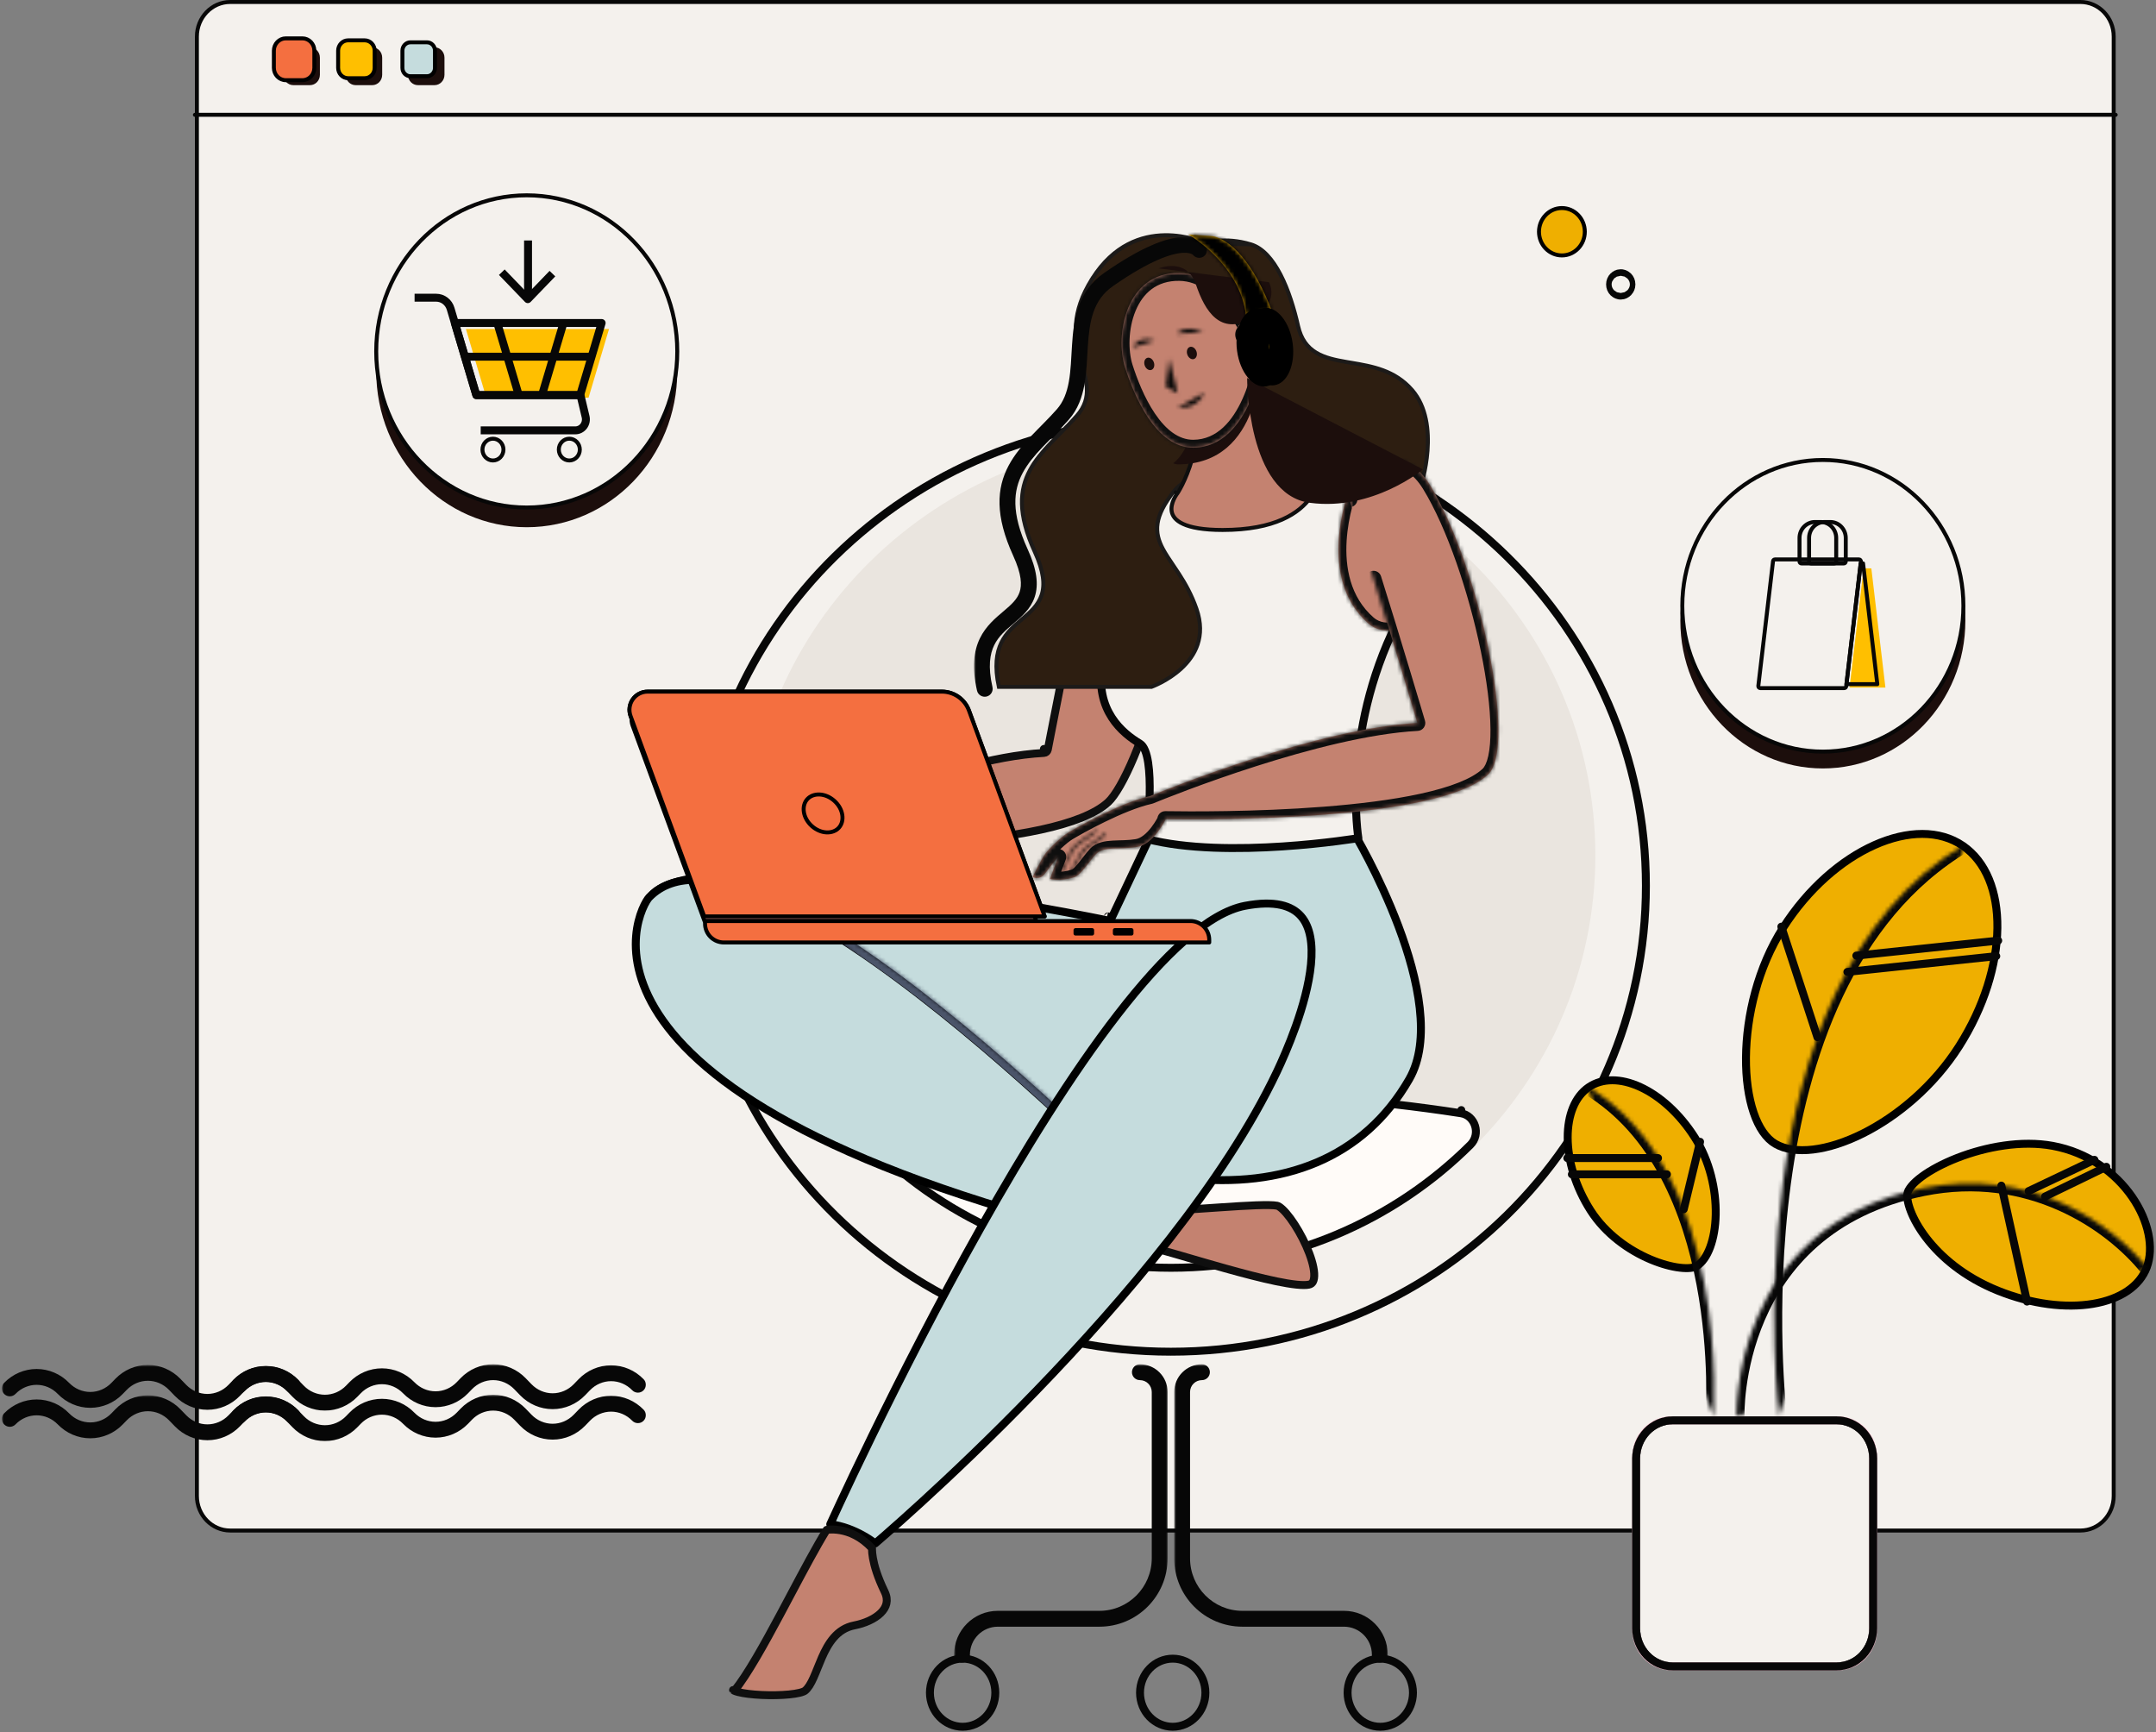 <svg width="544" height="437" viewBox="0 0 544 437" fill="none" xmlns="http://www.w3.org/2000/svg">
<rect x="0" y="0" width="544" height="437" fill="#808080" stroke="none"/>
<path d="M58.082 0.5H524.926C529.549 0.5 533.327 4.391 533.327 9.23V377.384C533.327 382.223 529.549 386.114 524.926 386.114H58.082C53.459 386.114 49.681 382.223 49.681 377.384V9.23C49.681 4.391 53.459 0.5 58.082 0.5Z" fill="#F4F1ED" stroke="#070707" stroke-linecap="round" stroke-linejoin="round"/>
<path d="M49.181 28.967H533.827" stroke="#070707" stroke-linecap="round" stroke-linejoin="round"/>
<path d="M109.634 11.93H105.452C104.062 11.93 102.936 13.098 102.936 14.538V18.875C102.936 20.315 104.062 21.483 105.452 21.483H109.634C111.023 21.483 112.15 20.315 112.15 18.875V14.538C112.15 13.098 111.023 11.93 109.634 11.93Z" fill="#1C0E0C"/>
<path d="M93.917 11.93H89.735C88.345 11.93 87.219 13.098 87.219 14.538V18.875C87.219 20.315 88.345 21.483 89.735 21.483H93.917C95.306 21.483 96.433 20.315 96.433 18.875V14.538C96.433 13.098 95.306 11.93 93.917 11.93Z" fill="#1C0E0C"/>
<path d="M78.202 11.93H74.02C72.63 11.93 71.504 13.098 71.504 14.538V18.875C71.504 20.315 72.63 21.483 74.02 21.483H78.202C79.591 21.483 80.718 20.315 80.718 18.875V14.538C80.718 13.098 79.591 11.93 78.202 11.93Z" fill="#1C0E0C"/>
<path d="M103.552 10.677H107.735C108.831 10.677 109.75 11.604 109.75 12.785V17.122C109.75 18.303 108.831 19.23 107.735 19.23H103.552C102.456 19.23 101.537 18.303 101.537 17.122V12.785C101.537 11.604 102.456 10.677 103.552 10.677Z" fill="#C5DCDD" stroke="black" stroke-linecap="round" stroke-linejoin="round"/>
<path d="M92.018 10.177H87.835C86.446 10.177 85.32 11.345 85.32 12.785V17.122C85.32 18.562 86.446 19.73 87.835 19.73H92.018C93.407 19.73 94.533 18.562 94.533 17.122V12.785C94.533 11.345 93.407 10.177 92.018 10.177Z" fill="#FFBF00" stroke="black" stroke-linecap="round" stroke-linejoin="round"/>
<path d="M76.301 9.677H72.118C70.436 9.677 69.103 11.086 69.103 12.785V17.122C69.103 18.821 70.436 20.23 72.118 20.23H76.301C77.983 20.23 79.316 18.821 79.316 17.122V12.785C79.316 11.086 77.983 9.677 76.301 9.677Z" fill="#F46F40" stroke="black" stroke-linecap="round" stroke-linejoin="round"/>
<mask id="path-9-outside-1" maskUnits="userSpaceOnUse" x="0.476" y="344.337" width="76" height="12" fill="black">
<rect fill="white" x="0.476" y="344.337" width="76" height="12"/>
<path d="M2.476 350.258C4.273 348.403 6.707 347.361 9.243 347.361C11.78 347.361 14.213 348.403 16.011 350.258C17.808 352.115 20.242 353.157 22.779 353.157C25.316 353.157 27.75 352.115 29.548 350.258L30.54 349.234C32.338 347.379 34.771 346.337 37.308 346.337C39.844 346.337 42.278 347.379 44.075 349.234L45.552 350.758C47.35 352.614 49.783 353.655 52.32 353.655C54.856 353.655 57.289 352.614 59.087 350.758L60.305 349.5C62.103 347.644 64.537 346.602 67.074 346.602C69.611 346.602 72.045 347.644 73.843 349.5"/>
</mask>
<path d="M1.039 348.867C0.271 349.66 0.291 350.926 1.084 351.695C1.877 352.463 3.144 352.443 3.912 351.65L1.039 348.867ZM16.011 350.258L17.447 348.867L17.447 348.867L16.011 350.258ZM29.548 350.258L28.111 348.867L28.111 348.867L29.548 350.258ZM30.54 349.234L31.977 350.626L31.977 350.626L30.54 349.234ZM44.075 349.234L42.639 350.626L42.639 350.626L44.075 349.234ZM45.552 350.758L46.989 349.367L46.989 349.366L45.552 350.758ZM59.087 350.758L60.524 352.15L60.524 352.149L59.087 350.758ZM60.305 349.5L58.869 348.109L58.869 348.109L60.305 349.5ZM72.406 350.891C73.174 351.685 74.441 351.705 75.234 350.937C76.027 350.168 76.048 348.902 75.279 348.109L72.406 350.891ZM3.912 351.65C5.341 350.175 7.259 349.361 9.243 349.361V345.361C6.154 345.361 3.206 346.631 1.039 348.867L3.912 351.65ZM9.243 349.361C11.227 349.361 13.145 350.175 14.574 351.65L17.447 348.867C15.28 346.631 12.332 345.361 9.243 345.361V349.361ZM14.574 351.65C16.74 353.887 19.689 355.157 22.779 355.157V351.157C20.795 351.157 18.876 350.342 17.447 348.867L14.574 351.65ZM22.779 355.157C25.869 355.157 28.818 353.887 30.984 351.65L28.111 348.867C26.682 350.342 24.763 351.157 22.779 351.157V355.157ZM30.984 351.65L31.977 350.626L29.104 347.842L28.111 348.867L30.984 351.65ZM31.977 350.626C33.406 349.151 35.324 348.337 37.308 348.337V344.337C34.219 344.337 31.27 345.606 29.104 347.842L31.977 350.626ZM37.308 348.337C39.292 348.337 41.21 349.151 42.639 350.626L45.512 347.842C43.345 345.606 40.397 344.337 37.308 344.337V348.337ZM42.639 350.626L44.116 352.15L46.989 349.366L45.511 347.842L42.639 350.626ZM44.116 352.15C46.282 354.386 49.231 355.655 52.32 355.655V351.655C50.336 351.655 48.418 350.841 46.989 349.367L44.116 352.15ZM52.32 355.655C55.409 355.655 58.357 354.386 60.524 352.15L57.651 349.367C56.222 350.841 54.304 351.655 52.32 351.655V355.655ZM60.524 352.149L61.742 350.891L58.869 348.109L57.65 349.367L60.524 352.149ZM61.742 350.891C63.171 349.416 65.09 348.602 67.074 348.602V344.602C63.984 344.602 61.035 345.872 58.869 348.109L61.742 350.891ZM67.074 348.602C69.058 348.602 70.977 349.416 72.406 350.891L75.279 348.109C73.113 345.872 70.164 344.602 67.074 344.602V348.602Z" fill="#070707" mask="url(#path-9-outside-1)"/>
<mask id="path-11-outside-2" maskUnits="userSpaceOnUse" x="58.303" y="344.169" width="105" height="12" fill="black">
<rect fill="white" x="58.303" y="344.169" width="105" height="12"/>
<path d="M60.303 349.537C62.101 347.681 64.535 346.639 67.072 346.639C69.609 346.639 72.043 347.681 73.84 349.537L75.217 350.96C77.014 352.816 79.448 353.858 81.985 353.858C84.522 353.858 86.956 352.816 88.754 350.96L89.593 350.094C91.391 348.239 93.824 347.197 96.361 347.197C98.897 347.197 101.33 348.239 103.128 350.094V350.094C104.926 351.95 107.359 352.993 109.897 352.993C112.434 352.993 114.867 351.95 116.665 350.094L117.655 349.067C119.453 347.211 121.887 346.169 124.424 346.169C126.961 346.169 129.395 347.211 131.193 349.067L132.67 350.594C134.468 352.449 136.901 353.491 139.437 353.491C141.974 353.491 144.407 352.449 146.205 350.594L147.423 349.333C149.221 347.477 151.654 346.435 154.191 346.435C156.728 346.435 159.162 347.477 160.96 349.333"/>
</mask>
<path d="M58.866 348.146C58.098 348.939 58.118 350.205 58.912 350.974C59.705 351.742 60.971 351.722 61.74 350.929L58.866 348.146ZM73.84 349.537L75.277 348.146L75.277 348.146L73.84 349.537ZM75.217 350.96L73.78 352.35L73.78 352.351L75.217 350.96ZM88.754 350.96L87.318 349.567L87.317 349.568L88.754 350.96ZM89.593 350.094L91.029 351.487L91.03 351.486L89.593 350.094ZM116.665 350.094L118.102 351.486L118.105 351.483L116.665 350.094ZM117.655 349.067L116.219 347.676L116.216 347.679L117.655 349.067ZM131.193 349.067L132.63 347.677L132.629 347.676L131.193 349.067ZM132.67 350.594L131.233 351.985L131.233 351.986L132.67 350.594ZM146.205 350.594L147.641 351.986L147.643 351.984L146.205 350.594ZM147.423 349.333L145.986 347.942L145.985 347.944L147.423 349.333ZM159.523 350.725C160.292 351.518 161.558 351.538 162.351 350.77C163.145 350.002 163.165 348.735 162.397 347.942L159.523 350.725ZM61.74 350.929C63.169 349.453 65.087 348.639 67.072 348.639V344.639C63.982 344.639 61.033 345.909 58.866 348.146L61.74 350.929ZM67.072 348.639C69.056 348.639 70.975 349.453 72.404 350.929L75.277 348.146C73.11 345.909 70.162 344.639 67.072 344.639V348.639ZM72.403 350.928L73.78 352.35L76.654 349.569L75.277 348.146L72.403 350.928ZM73.78 352.351C75.947 354.588 78.895 355.858 81.985 355.858V351.858C80.001 351.858 78.082 351.043 76.653 349.568L73.78 352.351ZM81.985 355.858C85.075 355.858 88.024 354.588 90.191 352.351L87.317 349.568C85.888 351.043 83.97 351.858 81.985 351.858V355.858ZM90.189 352.352L91.029 351.487L88.158 348.702L87.318 349.567L90.189 352.352ZM91.03 351.486C92.458 350.011 94.377 349.197 96.361 349.197V345.197C93.272 345.197 90.323 346.466 88.157 348.703L91.03 351.486ZM96.361 349.197C98.344 349.197 100.263 350.011 101.692 351.486L104.564 348.703C102.398 346.466 99.45 345.197 96.361 345.197V349.197ZM101.691 351.486C103.858 353.723 106.807 354.993 109.897 354.993V350.993C107.912 350.993 105.993 350.178 104.565 348.703L101.691 351.486ZM109.897 354.993C112.986 354.993 115.935 353.723 118.102 351.486L115.228 348.703C113.8 350.178 111.881 350.993 109.897 350.993V354.993ZM118.105 351.483L119.095 350.456L116.216 347.679L115.226 348.706L118.105 351.483ZM119.092 350.459C120.521 348.983 122.44 348.169 124.424 348.169V344.169C121.334 344.169 118.385 345.439 116.219 347.676L119.092 350.459ZM124.424 348.169C126.408 348.169 128.327 348.983 129.756 350.459L132.629 347.676C130.463 345.439 127.514 344.169 124.424 344.169V348.169ZM129.755 350.458L131.233 351.985L134.107 349.203L132.63 347.677L129.755 350.458ZM131.233 351.986C133.4 354.222 136.348 355.491 139.437 355.491V351.491C137.453 351.491 135.535 350.677 134.106 349.202L131.233 351.986ZM139.437 355.491C142.526 355.491 145.475 354.222 147.641 351.986L144.768 349.202C143.339 350.677 141.421 351.491 139.437 351.491V355.491ZM147.643 351.984L148.861 350.723L145.985 347.944L144.766 349.204L147.643 351.984ZM148.859 350.725C150.288 349.249 152.207 348.435 154.191 348.435V344.435C151.102 344.435 148.153 345.705 145.986 347.942L148.859 350.725ZM154.191 348.435C156.176 348.435 158.094 349.249 159.523 350.725L162.397 347.942C160.23 345.705 157.281 344.435 154.191 344.435V348.435Z" fill="#070707" mask="url(#path-11-outside-2)"/>
<mask id="path-13-outside-3" maskUnits="userSpaceOnUse" x="0.476" y="352.015" width="76" height="12" fill="black">
<rect fill="white" x="0.476" y="352.015" width="76" height="12"/>
<path d="M2.476 357.946C4.273 356.091 6.707 355.049 9.243 355.049C11.78 355.049 14.213 356.091 16.011 357.946C17.808 359.802 20.242 360.844 22.779 360.844C25.316 360.844 27.75 359.802 29.548 357.946L30.552 356.912C32.35 355.056 34.783 354.015 37.32 354.015C39.856 354.015 42.29 355.056 44.087 356.912L45.564 358.436C47.362 360.291 49.795 361.333 52.332 361.333C54.868 361.333 57.301 360.291 59.099 358.436L60.317 357.178C62.115 355.322 64.549 354.279 67.086 354.279C69.623 354.279 72.057 355.322 73.855 357.178"/>
</mask>
<path d="M1.039 356.554C0.271 357.348 0.291 358.614 1.084 359.383C1.877 360.151 3.144 360.131 3.912 359.338L1.039 356.554ZM16.011 357.946L17.447 356.555L17.447 356.554L16.011 357.946ZM29.548 357.946L28.113 356.553L28.111 356.555L29.548 357.946ZM30.552 356.912L31.987 358.305L31.989 358.303L30.552 356.912ZM44.087 356.912L42.651 358.303L42.651 358.304L44.087 356.912ZM45.564 358.436L47.001 357.044L47.001 357.044L45.564 358.436ZM59.099 358.436L60.536 359.828L60.536 359.827L59.099 358.436ZM60.317 357.178L58.881 355.786L58.881 355.787L60.317 357.178ZM72.418 358.569C73.186 359.363 74.453 359.383 75.246 358.614C76.039 357.846 76.06 356.58 75.291 355.786L72.418 358.569ZM3.912 359.338C5.341 357.863 7.259 357.049 9.243 357.049V353.049C6.154 353.049 3.206 354.318 1.039 356.554L3.912 359.338ZM9.243 357.049C11.227 357.049 13.145 357.863 14.574 359.338L17.447 356.554C15.28 354.318 12.332 353.049 9.243 353.049V357.049ZM14.574 359.338C16.74 361.575 19.689 362.844 22.779 362.844V358.844C20.795 358.844 18.876 358.03 17.447 356.555L14.574 359.338ZM22.779 362.844C25.869 362.844 28.818 361.575 30.984 359.338L28.111 356.555C26.682 358.03 24.763 358.844 22.779 358.844V362.844ZM30.982 359.34L31.987 358.305L29.118 355.518L28.113 356.553L30.982 359.34ZM31.989 358.303C33.418 356.829 35.336 356.015 37.32 356.015V352.015C34.231 352.015 31.282 353.284 29.116 355.52L31.989 358.303ZM37.32 356.015C39.304 356.015 41.222 356.829 42.651 358.303L45.524 355.52C43.357 353.284 40.409 352.015 37.32 352.015V356.015ZM42.651 358.304L44.128 359.828L47.001 357.044L45.523 355.52L42.651 358.304ZM44.128 359.828C46.294 362.064 49.243 363.333 52.332 363.333V359.333C50.348 359.333 48.43 358.519 47.001 357.044L44.128 359.828ZM52.332 363.333C55.421 363.333 58.369 362.064 60.536 359.828L57.663 357.044C56.234 358.519 54.316 359.333 52.332 359.333V363.333ZM60.536 359.827L61.754 358.569L58.881 355.787L57.662 357.045L60.536 359.827ZM61.754 358.569C63.183 357.094 65.102 356.279 67.086 356.279V352.279C63.996 352.279 61.047 353.549 58.881 355.786L61.754 358.569ZM67.086 356.279C69.07 356.279 70.989 357.094 72.418 358.569L75.291 355.786C73.125 353.549 70.176 352.279 67.086 352.279V356.279Z" fill="#070707" mask="url(#path-13-outside-3)"/>
<mask id="path-15-outside-4" maskUnits="userSpaceOnUse" x="58.303" y="351.857" width="105" height="12" fill="black">
<rect fill="white" x="58.303" y="351.857" width="105" height="12"/>
<path d="M60.303 357.225C62.101 355.369 64.535 354.327 67.072 354.327C69.609 354.327 72.043 355.369 73.84 357.225L75.217 358.648C77.014 360.504 79.448 361.546 81.985 361.546C84.522 361.546 86.956 360.504 88.754 358.648L89.593 357.782C91.391 355.927 93.824 354.885 96.361 354.885C98.897 354.885 101.33 355.927 103.128 357.782V357.782C104.926 359.639 107.359 360.681 109.897 360.681C112.434 360.681 114.867 359.639 116.665 357.782L117.655 356.755C119.453 354.899 121.887 353.857 124.424 353.857C126.961 353.857 129.395 354.899 131.193 356.755L132.67 358.282C134.468 360.138 136.901 361.179 139.437 361.179C141.974 361.179 144.407 360.138 146.205 358.282L147.423 357.021C149.221 355.165 151.654 354.123 154.191 354.123C156.728 354.123 159.162 355.165 160.96 357.021"/>
</mask>
<path d="M58.866 355.834C58.098 356.627 58.118 357.894 58.912 358.662C59.705 359.431 60.971 359.41 61.74 358.617L58.866 355.834ZM73.84 357.225L75.277 355.834L75.277 355.834L73.84 357.225ZM75.217 358.648L73.78 360.039L73.78 360.039L75.217 358.648ZM88.754 358.648L87.318 357.255L87.317 357.256L88.754 358.648ZM89.593 357.782L91.029 359.175L91.03 359.174L89.593 357.782ZM116.665 357.782L118.102 359.174L118.105 359.171L116.665 357.782ZM117.655 356.755L116.219 355.364L116.216 355.367L117.655 356.755ZM131.193 356.755L132.63 355.365L132.629 355.364L131.193 356.755ZM132.67 358.282L131.233 359.673L131.233 359.674L132.67 358.282ZM146.205 358.282L147.641 359.674L147.643 359.672L146.205 358.282ZM147.423 357.021L145.986 355.63L145.985 355.632L147.423 357.021ZM159.523 358.413C160.292 359.206 161.558 359.227 162.351 358.458C163.145 357.69 163.165 356.424 162.397 355.63L159.523 358.413ZM61.74 358.617C63.169 357.141 65.087 356.327 67.072 356.327V352.327C63.982 352.327 61.033 353.597 58.866 355.834L61.74 358.617ZM67.072 356.327C69.056 356.327 70.975 357.141 72.404 358.617L75.277 355.834C73.11 353.597 70.162 352.327 67.072 352.327V356.327ZM72.403 358.616L73.78 360.039L76.654 357.257L75.277 355.834L72.403 358.616ZM73.78 360.039C75.947 362.276 78.895 363.546 81.985 363.546V359.546C80.001 359.546 78.082 358.732 76.653 357.256L73.78 360.039ZM81.985 363.546C85.075 363.546 88.024 362.276 90.191 360.039L87.317 357.256C85.888 358.732 83.97 359.546 81.985 359.546V363.546ZM90.189 360.04L91.029 359.175L88.158 356.39L87.318 357.255L90.189 360.04ZM91.03 359.174C92.458 357.699 94.377 356.885 96.361 356.885V352.885C93.272 352.885 90.323 354.155 88.157 356.391L91.03 359.174ZM96.361 356.885C98.344 356.885 100.263 357.699 101.692 359.174L104.564 356.391C102.398 354.155 99.45 352.885 96.361 352.885V356.885ZM101.691 359.174C103.858 361.411 106.807 362.681 109.897 362.681V358.681C107.912 358.681 105.993 357.866 104.565 356.391L101.691 359.174ZM109.897 362.681C112.986 362.681 115.935 361.411 118.102 359.174L115.228 356.391C113.8 357.866 111.881 358.681 109.897 358.681V362.681ZM118.105 359.171L119.095 358.144L116.216 355.367L115.226 356.394L118.105 359.171ZM119.092 358.147C120.521 356.672 122.44 355.857 124.424 355.857V351.857C121.334 351.857 118.385 353.127 116.219 355.364L119.092 358.147ZM124.424 355.857C126.408 355.857 128.327 356.672 129.756 358.147L132.629 355.364C130.463 353.127 127.514 351.857 124.424 351.857V355.857ZM129.755 358.146L131.233 359.673L134.107 356.891L132.63 355.365L129.755 358.146ZM131.233 359.674C133.4 361.91 136.348 363.179 139.437 363.179V359.179C137.453 359.179 135.535 358.365 134.106 356.89L131.233 359.674ZM139.437 363.179C142.526 363.179 145.475 361.91 147.641 359.674L144.768 356.89C143.339 358.365 141.421 359.179 139.437 359.179V363.179ZM147.643 359.672L148.861 358.411L145.985 355.632L144.766 356.892L147.643 359.672ZM148.859 358.413C150.288 356.938 152.207 356.123 154.191 356.123V352.123C151.102 352.123 148.153 353.393 145.986 355.63L148.859 358.413ZM154.191 356.123C156.176 356.123 158.094 356.938 159.523 358.413L162.397 355.63C160.23 353.393 157.281 352.123 154.191 352.123V356.123Z" fill="#070707" mask="url(#path-15-outside-4)"/>
<path d="M409.641 71.745C409.641 72.308 409.228 72.577 408.945 72.577C408.663 72.577 408.25 72.308 408.25 71.745C408.25 71.183 408.663 70.914 408.945 70.914C409.228 70.914 409.641 71.183 409.641 71.745Z" stroke="#070707" stroke-width="6" stroke-linecap="round" stroke-linejoin="round"/>
<path d="M394.096 64.438C397.305 64.438 399.877 61.745 399.877 58.463C399.877 55.18 397.305 52.487 394.096 52.487C390.887 52.487 388.315 55.18 388.315 58.463C388.315 61.745 390.887 64.438 394.096 64.438Z" fill="#EFAF00" stroke="black" stroke-linecap="round" stroke-linejoin="round"/>
<path d="M459.94 193.858C479.801 193.858 495.902 177.164 495.902 156.571C495.902 135.978 479.801 119.284 459.94 119.284C440.079 119.284 423.979 135.978 423.979 156.571C423.979 177.164 440.079 193.858 459.94 193.858Z" fill="#1C0E0C"/>
<path d="M495.402 152.826C495.402 173.16 479.508 189.613 459.94 189.613C440.372 189.613 424.479 173.16 424.479 152.826C424.479 132.492 440.372 116.039 459.94 116.039C479.508 116.039 495.402 132.492 495.402 152.826Z" fill="#F4F1ED" stroke="#070707" stroke-linecap="round" stroke-linejoin="round"/>
<path d="M466.662 173.461H446.067L449.619 143.385H470.211L466.662 173.461Z" fill="#F4F1ED"/>
<path d="M475.727 173.461H466.674L470.226 143.385H472.175L475.727 173.461Z" fill="#FFBF00"/>
<path d="M470.086 142.129L473.683 172.593H465.891L469.488 142.129H470.086Z" stroke="#070707" stroke-linecap="round" stroke-linejoin="round"/>
<path d="M469.54 141.688C469.557 141.546 469.512 141.404 469.417 141.297C469.323 141.191 469.187 141.129 469.044 141.129H447.868C447.615 141.129 447.402 141.319 447.372 141.571L443.66 173.034C443.643 173.176 443.688 173.319 443.782 173.425C443.877 173.532 444.013 173.593 444.156 173.593H465.329C465.583 173.593 465.796 173.403 465.826 173.152L469.54 141.688Z" stroke="#070707" stroke-linecap="round" stroke-linejoin="round"/>
<path d="M460.363 131.691C459.848 131.691 459.34 131.796 458.865 131.999C458.391 132.202 457.961 132.5 457.6 132.874C457.239 133.248 456.954 133.692 456.759 134.178C456.565 134.665 456.465 135.186 456.465 135.712V141.645C456.465 141.921 456.688 142.145 456.965 142.145H465.221C465.497 142.145 465.721 141.921 465.721 141.645V135.712C465.721 135.186 465.621 134.666 465.427 134.179C465.233 133.693 464.947 133.249 464.586 132.875C464.226 132.501 463.796 132.203 463.322 132C462.848 131.796 462.34 131.691 461.825 131.691H460.363H460.363Z" stroke="#070707" stroke-linecap="round" stroke-linejoin="round"/>
<path d="M462.808 142.145C463.084 142.145 463.308 141.921 463.308 141.645V135.712C463.308 135.186 463.209 134.666 463.014 134.179C462.82 133.693 462.534 133.249 462.174 132.875C461.813 132.501 461.383 132.203 460.909 132C460.435 131.796 459.927 131.691 459.413 131.691H457.95H457.947C456.908 131.691 455.915 132.119 455.186 132.875C454.458 133.631 454.052 134.651 454.052 135.712V141.645C454.052 141.921 454.276 142.145 454.552 142.145H462.808Z" stroke="#070707" stroke-linecap="round" stroke-linejoin="round"/>
<mask id="path-27-outside-5" maskUnits="userSpaceOnUse" x="296.272" y="344.171" width="54" height="76" fill="black">
<rect fill="white" x="296.272" y="344.171" width="54" height="76"/>
<path d="M303.274 346.171C300.512 346.171 298.272 348.408 298.272 351.186V393.122C298.272 401.547 305.082 408.374 313.48 408.374H339.116C344.109 408.374 348.154 412.432 348.154 417.44"/>
</mask>
<path d="M303.274 348.171C304.379 348.171 305.274 347.275 305.274 346.171C305.274 345.066 304.379 344.171 303.274 344.171V348.171ZM346.154 417.44C346.154 418.545 347.05 419.44 348.154 419.44C349.259 419.44 350.154 418.545 350.154 417.44H346.154ZM303.274 344.171C299.404 344.171 296.272 347.307 296.272 351.186H300.272C300.272 349.51 301.619 348.171 303.274 348.171V344.171ZM296.272 351.186V393.122H300.272V351.186H296.272ZM296.272 393.122C296.272 402.646 303.973 410.374 313.48 410.374V406.374C306.192 406.374 300.272 400.447 300.272 393.122H296.272ZM313.48 410.374H339.116V406.374H313.48V410.374ZM339.116 410.374C342.998 410.374 346.154 413.531 346.154 417.44H350.154C350.154 411.333 345.219 406.374 339.116 406.374V410.374Z" fill="#070707" mask="url(#path-27-outside-5)"/>
<mask id="path-29-outside-6" maskUnits="userSpaceOnUse" x="240.73" y="344.171" width="54" height="76" fill="black">
<rect fill="white" x="240.73" y="344.171" width="54" height="76"/>
<path d="M287.612 346.171C290.372 346.171 292.612 348.408 292.612 351.186V393.122C292.612 401.547 285.804 408.374 277.404 408.374H251.768C246.778 408.374 242.73 412.432 242.73 417.44"/>
</mask>
<path d="M287.612 344.171C286.508 344.171 285.612 345.066 285.612 346.171C285.612 347.275 286.508 348.171 287.612 348.171V344.171ZM240.73 417.44C240.73 418.545 241.625 419.44 242.73 419.44C243.834 419.44 244.73 418.545 244.73 417.44H240.73ZM287.612 348.171C289.264 348.171 290.612 349.51 290.612 351.186H294.612C294.612 347.307 291.48 344.171 287.612 344.171V348.171ZM290.612 351.186V393.122H294.612V351.186H290.612ZM290.612 393.122C290.612 400.447 284.694 406.374 277.404 406.374V410.374C286.914 410.374 294.612 402.646 294.612 393.122H290.612ZM277.404 406.374H251.768V410.374H277.404V406.374ZM251.768 406.374C245.668 406.374 240.73 411.333 240.73 417.44H244.73C244.73 413.532 247.888 410.374 251.768 410.374V406.374Z" fill="#070707" mask="url(#path-29-outside-6)"/>
<path d="M415.295 223.459C415.295 288.359 361.653 341.003 295.442 341.003C229.23 341.003 175.588 288.359 175.588 223.459C175.588 158.559 229.23 105.915 295.442 105.915C361.653 105.915 415.295 158.559 415.295 223.459Z" fill="#F4F1ED" stroke="#070707" stroke-width="2" stroke-linecap="round" stroke-linejoin="round"/>
<path d="M295.442 320.831C354.589 320.831 402.538 273.798 402.538 215.781C402.538 157.763 354.589 110.73 295.442 110.73C236.294 110.73 188.346 157.763 188.346 215.781C188.346 273.798 236.294 320.831 295.442 320.831Z" fill="#EAE5DF"/>
<path d="M368.593 280.84L368.716 280.045L368.593 280.84C372.216 281.4 373.732 286.106 371.005 288.82C351.762 307.961 325.018 319.831 295.451 319.831C265.924 319.831 239.219 308.006 219.988 288.921L219.988 288.921C217.257 286.212 218.769 281.503 222.39 280.939L222.39 280.939C244.851 277.427 269.687 275.481 295.806 275.481C321.677 275.478 346.294 277.389 368.593 280.84Z" fill="#FFFBF8" stroke="#070707" stroke-width="2" stroke-linecap="round" stroke-linejoin="round"/>
<path d="M251.137 427.03C251.137 431.809 247.41 435.621 242.888 435.621C238.366 435.621 234.639 431.809 234.639 427.03C234.639 422.252 238.366 418.44 242.888 418.44C247.41 418.44 251.137 422.252 251.137 427.03Z" stroke="#070707" stroke-width="2" stroke-linecap="round" stroke-linejoin="round"/>
<path d="M304.147 427.03C304.147 431.809 300.42 435.621 295.898 435.621C291.375 435.621 287.648 431.809 287.648 427.03C287.648 422.252 291.375 418.44 295.898 418.44C300.42 418.44 304.147 422.252 304.147 427.03Z" stroke="#070707" stroke-width="2" stroke-linecap="round" stroke-linejoin="round"/>
<path d="M356.521 427.03C356.521 431.809 352.794 435.621 348.272 435.621C343.749 435.621 340.022 431.809 340.022 427.03C340.022 422.252 343.749 418.44 348.272 418.44C352.794 418.44 356.521 422.252 356.521 427.03Z" stroke="#070707" stroke-width="2" stroke-linecap="round" stroke-linejoin="round"/>
<path d="M494.311 263.953C487.995 273.863 478.877 281.534 470.041 285.952C465.624 288.161 461.308 289.541 457.476 289.996C453.634 290.452 450.358 289.971 447.936 288.558C445.648 287.224 443.765 284.498 442.465 280.663C441.173 276.849 440.501 272.059 440.545 266.793C440.631 256.256 443.576 243.986 449.88 234.091C456.208 224.159 464.637 216.91 472.965 213.195C481.311 209.472 489.395 209.352 495.246 213.356C501.111 217.371 504.095 224.933 503.978 234.144C503.861 243.336 500.644 254.01 494.311 263.953Z" fill="#EFAF00" stroke="black" stroke-width="2" stroke-linecap="round" stroke-linejoin="round"/>
<mask id="path-38-inside-7" fill="white">
<path d="M448.862 357.317C448.862 357.317 435.931 248.557 495.72 213.023Z"/>
</mask>
<path d="M446.876 357.553C447.006 358.65 448.001 359.434 449.098 359.303C450.195 359.173 450.978 358.178 450.848 357.081L446.876 357.553ZM496.742 214.742C497.691 214.178 498.003 212.951 497.439 212.001C496.875 211.052 495.648 210.74 494.698 211.304L496.742 214.742ZM448.862 357.317C450.848 357.081 450.848 357.081 450.848 357.081C450.847 357.08 450.847 357.08 450.847 357.078C450.847 357.076 450.846 357.072 450.846 357.066C450.844 357.054 450.842 357.036 450.839 357.011C450.834 356.962 450.825 356.887 450.814 356.787C450.792 356.586 450.761 356.285 450.721 355.889C450.642 355.097 450.534 353.926 450.417 352.419C450.182 349.406 449.913 345.054 449.775 339.717C449.499 329.037 449.75 314.443 451.852 298.761C456.076 267.26 467.679 232.015 496.742 214.742L494.698 211.304C463.971 229.565 452.146 266.467 447.888 298.23C445.749 314.18 445.496 328.996 445.776 339.82C445.916 345.235 446.19 349.657 446.429 352.73C446.548 354.267 446.659 355.467 446.741 356.285C446.781 356.695 446.815 357.009 446.838 357.222C446.85 357.328 446.859 357.41 446.865 357.465C446.869 357.493 446.871 357.514 446.873 357.529C446.874 357.536 446.874 357.542 446.875 357.546C446.875 357.548 446.875 357.55 446.875 357.551C446.875 357.552 446.876 357.553 448.862 357.317Z" fill="#070707" mask="url(#path-38-inside-7)"/>
<path d="M504.188 237.294L468.384 241.083" stroke="#070707" stroke-width="2" stroke-linecap="round" stroke-linejoin="round"/>
<path d="M503.698 241.213L466.123 245.189" stroke="#070707" stroke-width="2" stroke-linecap="round" stroke-linejoin="round"/>
<path d="M449.463 233.773L458.562 261.651" stroke="#070707" stroke-width="2" stroke-linecap="round" stroke-linejoin="round"/>
<path d="M481.282 301.077L481.282 301.076C481.362 300.591 481.669 299.958 482.299 299.2C482.921 298.454 483.803 297.65 484.922 296.825C487.159 295.178 490.255 293.514 493.85 292.112C501.053 289.303 510.078 287.614 517.957 289.075C526.904 290.736 533.794 295.904 537.964 301.938C542.159 308.007 543.507 314.793 541.675 319.695C539.864 324.541 534.929 327.782 528.091 328.926C521.272 330.067 512.739 329.075 504.136 325.617C495.568 322.172 489.653 317.039 485.981 312.227C484.143 309.819 482.874 307.501 482.114 305.528C481.341 303.523 481.133 301.979 481.282 301.077Z" fill="#EFAF00" stroke="black" stroke-width="2" stroke-linecap="round" stroke-linejoin="round"/>
<mask id="path-44-inside-8" fill="white">
<path d="M438.168 357.317C438.168 357.317 436.6 309.542 485.26 299.736C511.902 294.367 532.502 308.249 541.96 320.02"/>
</mask>
<path d="M436.17 357.383C436.206 358.487 437.13 359.352 438.234 359.316C439.338 359.28 440.204 358.355 440.167 357.251L436.17 357.383ZM485.26 299.736L484.864 297.775L484.864 297.775L485.26 299.736ZM540.401 321.273C541.093 322.134 542.351 322.271 543.212 321.579C544.073 320.887 544.211 319.629 543.519 318.767L540.401 321.273ZM438.168 357.317C440.167 357.251 440.167 357.252 440.167 357.253C440.167 357.253 440.167 357.253 440.167 357.253C440.167 357.253 440.167 357.252 440.167 357.251C440.167 357.248 440.167 357.242 440.167 357.233C440.166 357.215 440.166 357.187 440.165 357.147C440.164 357.068 440.163 356.945 440.163 356.78C440.163 356.452 440.17 355.959 440.195 355.324C440.245 354.052 440.369 352.209 440.666 349.962C441.262 345.46 442.549 339.37 445.303 332.997C450.78 320.321 462.075 306.448 485.655 301.696L484.864 297.775C459.785 302.83 447.534 317.748 441.631 331.411C438.694 338.207 437.332 344.674 436.701 349.437C436.385 351.821 436.252 353.788 436.198 355.166C436.171 355.856 436.163 356.4 436.163 356.776C436.163 356.964 436.164 357.11 436.166 357.212C436.167 357.263 436.167 357.303 436.168 357.332C436.168 357.346 436.169 357.357 436.169 357.366C436.169 357.37 436.169 357.374 436.169 357.376C436.169 357.378 436.169 357.379 436.169 357.38C436.17 357.381 436.17 357.383 438.168 357.317ZM485.655 301.696C511.367 296.516 531.269 309.908 540.401 321.273L543.519 318.767C533.734 306.59 512.438 292.219 484.864 297.775L485.655 301.696Z" fill="#070707" mask="url(#path-44-inside-8)"/>
<path d="M511.857 300.484L528.47 292.59" stroke="#070707" stroke-width="2" stroke-linecap="round" stroke-linejoin="round"/>
<path d="M516.003 301.854L531.475 294.348" stroke="#070707" stroke-width="2" stroke-linecap="round" stroke-linejoin="round"/>
<path d="M504.981 299.099L511.456 328.358" stroke="#070707" stroke-width="2" stroke-linecap="round" stroke-linejoin="round"/>
<path d="M427.575 286.875L427.575 286.875C431.402 292.864 433.028 300.129 432.907 306.39C432.846 309.517 432.35 312.357 431.502 314.636C430.648 316.93 429.474 318.563 428.122 319.42L428.122 319.42C427.814 319.616 427.3 319.788 426.546 319.869C425.804 319.95 424.892 319.935 423.843 319.809C421.745 319.558 419.178 318.875 416.465 317.729C411.034 315.435 405.15 311.344 401.337 305.374C397.483 299.338 395.58 292.724 395.556 287.022C395.533 281.294 397.394 276.664 400.84 274.296C404.276 271.936 408.938 271.97 413.838 274.209C418.728 276.445 423.714 280.83 427.575 286.875Z" fill="#EFAF00" stroke="black" stroke-width="2" stroke-linecap="round" stroke-linejoin="round"/>
<mask id="path-50-inside-9" fill="white">
<path d="M432.351 357.317C432.351 357.317 436.787 295.531 400.504 274.113Z"/>
</mask>
<path d="M430.356 357.174C430.277 358.276 431.106 359.233 432.207 359.312C433.309 359.391 434.266 358.562 434.345 357.461L430.356 357.174ZM401.521 272.391C400.57 271.829 399.344 272.145 398.782 273.096C398.221 274.047 398.536 275.274 399.488 275.835L401.521 272.391ZM432.351 357.317C434.345 357.461 434.346 357.46 434.346 357.459C434.346 357.458 434.346 357.457 434.346 357.455C434.346 357.453 434.346 357.449 434.347 357.445C434.347 357.435 434.348 357.423 434.349 357.406C434.351 357.373 434.355 357.325 434.358 357.263C434.366 357.139 434.377 356.957 434.389 356.721C434.413 356.25 434.444 355.56 434.47 354.679C434.521 352.916 434.553 350.383 434.476 347.279C434.323 341.077 433.737 332.572 431.999 323.376C428.541 305.087 420.426 283.55 401.521 272.391L399.488 275.835C416.866 286.094 424.673 306.159 428.068 324.119C429.756 333.046 430.328 341.326 430.478 347.378C430.552 350.401 430.521 352.862 430.471 354.562C430.446 355.412 430.417 356.071 430.394 356.515C430.383 356.737 430.373 356.905 430.366 357.016C430.363 357.071 430.36 357.112 430.358 357.139C430.357 357.152 430.357 357.162 430.356 357.168C430.356 357.171 430.356 357.173 430.356 357.174C430.356 357.174 430.356 357.174 430.356 357.175C430.356 357.174 430.356 357.174 432.351 357.317Z" fill="#070707" mask="url(#path-50-inside-9)"/>
<path d="M395.454 292.153H418.346" stroke="#070707" stroke-width="2" stroke-linecap="round" stroke-linejoin="round"/>
<path d="M396.607 296.257H420.607" stroke="#070707" stroke-width="2" stroke-linecap="round" stroke-linejoin="round"/>
<path d="M428.962 288.04L424.847 305.06" stroke="#070707" stroke-width="2" stroke-linecap="round" stroke-linejoin="round"/>
<path d="M472.629 410.833V410.834C472.63 412.094 472.391 413.34 471.928 414.502C471.464 415.664 470.785 416.718 469.931 417.603C469.077 418.488 468.065 419.188 466.953 419.665C465.842 420.141 464.653 420.385 463.453 420.383H463.451H422.015L422.014 420.383C420.814 420.385 419.625 420.14 418.514 419.664C417.402 419.187 416.39 418.487 415.536 417.602C414.682 416.717 414.003 415.664 413.539 414.502C413.075 413.34 412.837 412.094 412.838 410.834V410.833V367.868C412.839 365.324 413.815 362.891 415.54 361.103C417.264 359.316 419.594 358.319 422.015 358.318H463.451C463.451 358.318 463.451 358.318 463.451 358.318C465.873 358.318 468.203 359.315 469.927 361.102C471.652 362.891 472.628 365.323 472.629 367.868C472.629 367.868 472.629 367.868 472.629 367.868V410.833Z" fill="#F4F1ED" stroke="#070707" stroke-width="2" stroke-linecap="round" stroke-linejoin="round"/>
<path d="M421.694 358.318H463.77C468.628 358.318 472.626 362.411 472.626 367.537V411.164C472.626 416.29 468.628 420.383 463.77 420.383H421.694C416.836 420.383 412.838 416.29 412.838 411.164V367.537C412.838 362.411 416.836 358.318 421.694 358.318Z" stroke="#FFC3D5" stroke-width="2" stroke-miterlimit="10"/>
<path d="M472.629 410.833V410.834C472.63 412.094 472.391 413.34 471.928 414.502C471.464 415.664 470.785 416.718 469.931 417.603C469.077 418.488 468.065 419.188 466.953 419.665C465.842 420.141 464.653 420.385 463.453 420.383H463.451H422.015L422.014 420.383C420.814 420.385 419.625 420.14 418.514 419.664C417.402 419.187 416.39 418.487 415.536 417.602C414.682 416.717 414.003 415.664 413.539 414.502C413.075 413.34 412.837 412.094 412.838 410.834V410.833V367.868C412.839 365.324 413.815 362.891 415.54 361.103C417.264 359.316 419.594 358.319 422.015 358.318H463.451C463.451 358.318 463.451 358.318 463.451 358.318C465.873 358.318 468.203 359.315 469.927 361.102C471.652 362.891 472.628 365.323 472.629 367.868C472.629 367.868 472.629 367.868 472.629 367.868V410.833Z" stroke="#070707" stroke-width="2" stroke-linecap="round" stroke-linejoin="round"/>
<path d="M132.907 133.004C153.883 133.004 170.888 115.373 170.888 93.624C170.888 71.874 153.883 54.243 132.907 54.243C111.931 54.243 94.926 71.874 94.926 93.624C94.926 115.373 111.931 133.004 132.907 133.004Z" fill="#1C0E0C"/>
<path d="M132.907 128.031C153.883 128.031 170.888 110.4 170.888 88.651C170.888 66.901 153.883 49.27 132.907 49.27C111.931 49.27 94.926 66.901 94.926 88.651C94.926 110.4 111.931 128.031 132.907 128.031Z" fill="#F4F1ED" stroke="#070707" stroke-linejoin="round"/>
<path d="M122.704 100.335H148.5L153.665 83.011H117.56L122.704 100.335Z" fill="#FFBF00"/>
<path d="M104.607 75.105H110.061C110.874 75.105 111.666 75.375 112.321 75.876C112.975 76.376 113.458 77.081 113.698 77.887L120.197 99.678H146.461L147.758 105.131C147.855 105.54 147.862 105.966 147.776 106.378C147.691 106.789 147.517 107.175 147.266 107.507C147.016 107.838 146.696 108.106 146.331 108.29C145.966 108.474 145.565 108.57 145.159 108.57H121.291" stroke="#070707" stroke-width="2" stroke-linejoin="round"/>
<path d="M120.176 99.678H146.38L151.806 81.482H114.771L120.176 99.678Z" stroke="#070707" stroke-width="2" stroke-linejoin="round"/>
<path d="M136.746 99.678L142.173 81.482" stroke="#070707" stroke-width="2" stroke-linejoin="round"/>
<path d="M130.895 99.678L125.469 81.482" stroke="#070707" stroke-width="2" stroke-linejoin="round"/>
<path d="M117.308 89.989H149.272" stroke="#070707" stroke-width="2" stroke-linejoin="round"/>
<path d="M124.382 116.168C125.845 116.168 127.032 114.938 127.032 113.421C127.032 111.903 125.845 110.673 124.382 110.673C122.918 110.673 121.732 111.903 121.732 113.421C121.732 114.938 122.918 116.168 124.382 116.168Z" stroke="#070707" stroke-linejoin="round"/>
<path d="M143.651 116.168C145.114 116.168 146.301 114.938 146.301 113.421C146.301 111.903 145.114 110.673 143.651 110.673C142.187 110.673 141.001 111.903 141.001 113.421C141.001 114.938 142.187 116.168 143.651 116.168Z" stroke="#070707" stroke-linejoin="round"/>
<path d="M133.236 60.673V74.739" stroke="#070707" stroke-width="2" stroke-linejoin="round"/>
<path d="M126.615 68.669L133.173 75.47L139.387 69.028" stroke="#070707" stroke-width="2" stroke-linejoin="round"/>
<path d="M299.407 297.224L299.315 298.078L299.407 297.224C268.458 293.896 233.865 280.305 207.234 265.594C193.922 258.24 182.64 250.629 174.821 243.916C170.909 240.557 167.894 237.448 165.925 234.733C163.924 231.973 163.139 229.804 163.331 228.269C163.589 226.204 165.236 224.508 168.493 223.216C171.73 221.932 176.297 221.163 181.816 220.819C192.837 220.133 207.336 221.157 221.812 222.84C236.275 224.522 250.662 226.855 261.437 228.769C266.823 229.725 271.305 230.577 274.44 231.189C276.007 231.495 277.237 231.741 278.075 231.911C278.494 231.996 278.815 232.061 279.031 232.106L279.275 232.156L279.337 232.169L279.352 232.172L279.356 232.173C279.357 232.173 279.357 232.173 279.561 231.194L279.357 232.173C279.81 232.268 280.268 232.039 280.465 231.621L290.4 210.597L341.784 210.393C341.968 210.708 342.236 211.17 342.571 211.764C343.251 212.967 344.21 214.711 345.325 216.867C347.556 221.183 350.405 227.145 352.885 233.737C355.368 240.334 357.469 247.528 358.224 254.314C358.982 261.115 358.375 267.39 355.578 272.252C344.034 292.314 323.701 299.837 299.407 297.224Z" fill="#C5DCDD" stroke="black" stroke-width="2" stroke-linecap="round" stroke-linejoin="round"/>
<path d="M163.787 226.385L163.787 226.385C166.956 223.122 171.235 221.767 176.441 221.984C181.671 222.203 187.771 224.01 194.427 227.01C207.735 233.009 222.992 243.652 237.456 255.224C251.907 266.786 265.512 279.231 275.508 288.789C280.505 293.567 284.597 297.622 287.44 300.482C288.861 301.911 289.97 303.042 290.723 303.815C290.979 304.077 291.193 304.298 291.365 304.475L286.354 313.685C210.677 295.712 179.343 274.468 167.289 257.502C161.265 249.022 160.049 241.602 160.501 236.134C160.728 233.39 161.377 231.122 162.065 229.443C162.766 227.735 163.48 226.702 163.787 226.385Z" fill="#C5DCDD" stroke="black" stroke-width="2" stroke-linecap="round" stroke-linejoin="round"/>
<mask id="path-72-inside-10" fill="white">
<path d="M292.803 304.309C292.803 304.309 241.635 250.857 202.029 229.561Z"/>
</mask>
<path d="M292.803 304.309C294.248 302.926 294.247 302.926 294.247 302.925C294.246 302.925 294.246 302.924 294.245 302.923C294.243 302.922 294.241 302.919 294.237 302.915C294.231 302.909 294.221 302.899 294.208 302.885C294.183 302.859 294.145 302.82 294.096 302.768C293.996 302.665 293.849 302.512 293.655 302.312C293.268 301.912 292.695 301.324 291.954 300.569C290.471 299.06 288.31 296.881 285.594 294.201C280.162 288.842 272.507 281.474 263.609 273.437C245.849 257.397 223.006 238.57 202.976 227.8L201.082 231.323C220.658 241.849 243.202 260.396 260.928 276.406C269.772 284.394 277.384 291.72 282.784 297.048C285.484 299.712 287.63 301.876 289.1 303.372C289.835 304.121 290.401 304.702 290.782 305.096C290.973 305.292 291.118 305.442 291.214 305.543C291.263 305.593 291.299 305.631 291.323 305.656C291.335 305.668 291.344 305.677 291.35 305.684C291.353 305.687 291.355 305.689 291.356 305.69C291.357 305.691 291.358 305.692 291.358 305.692C291.358 305.692 291.358 305.692 292.803 304.309Z" fill="#4B556A" mask="url(#path-72-inside-10)"/>
<path d="M330.268 324.082C329.597 324.222 328.532 324.226 327.089 324.075C325.669 323.926 323.964 323.637 322.057 323.243C318.244 322.455 313.687 321.259 309.097 319.974C305.956 319.096 302.813 318.18 299.889 317.327C298.539 316.934 297.234 316.553 295.998 316.197C292.681 315.24 289.826 314.443 287.927 314.028C287.947 313.805 287.974 313.546 288.009 313.259C288.127 312.275 288.338 310.983 288.703 309.714C289.072 308.429 289.576 307.251 290.24 306.432C290.88 305.644 291.611 305.245 292.534 305.307C294.983 305.473 300.449 305.097 306.018 304.713C306.692 304.667 307.367 304.62 308.039 304.575C311.181 304.361 314.271 304.163 316.831 304.07C319.437 303.975 321.363 303.996 322.258 304.175C322.492 304.222 322.938 304.458 323.577 305.049C324.186 305.611 324.868 306.4 325.577 307.36C326.993 309.277 328.452 311.792 329.583 314.327C330.723 316.881 331.489 319.364 331.597 321.236C331.651 322.174 331.534 322.858 331.306 323.309C331.104 323.71 330.796 323.972 330.268 324.082Z" fill="#C48270" stroke="#0F0F0F" stroke-width="2" stroke-linecap="round" stroke-linejoin="round"/>
<path d="M221.085 389.164C221.004 389.234 220.928 389.299 220.858 389.359C220.74 389.27 220.608 389.171 220.462 389.065C219.786 388.577 218.812 387.925 217.606 387.264C215.515 386.118 212.686 384.919 209.483 384.521C209.54 384.397 209.601 384.263 209.666 384.122C210.17 383.019 210.915 381.401 211.877 379.338C213.8 375.211 216.592 369.307 220.061 362.199C227 347.981 236.648 328.952 247.487 309.699C258.33 290.439 270.349 270.984 282.028 255.899C287.869 248.355 293.605 241.93 299.048 237.173C304.509 232.4 309.586 229.386 314.107 228.522L314.107 228.522C321.681 227.073 325.951 228.483 328.269 231.134C330.646 233.853 331.278 238.199 330.779 243.313C329.787 253.494 324.427 265.641 322.195 270.352C308.988 298.196 283.532 328.067 261.311 351.022C250.211 362.488 239.939 372.208 232.443 379.061C228.694 382.487 225.641 385.196 223.525 387.047C222.467 387.973 221.644 388.685 221.085 389.164Z" fill="#C5DCDD" stroke="black" stroke-width="2" stroke-linecap="round" stroke-linejoin="round"/>
<path d="M186.235 426.861C185.814 426.751 185.508 426.643 185.298 426.549C188.606 422.441 192.776 414.939 196.905 407.222C197.789 405.571 198.672 403.907 199.546 402.26C202.816 396.1 205.964 390.169 208.578 385.948C208.742 385.925 208.956 385.9 209.212 385.883C209.892 385.837 210.869 385.84 212.028 386.042C214.26 386.432 217.2 387.566 220.029 390.586C220.027 390.679 220.026 390.784 220.028 390.902C220.036 391.399 220.088 392.12 220.256 393.069C220.59 394.968 221.386 397.776 223.21 401.542C223.759 402.677 223.849 403.66 223.663 404.511C223.474 405.372 222.982 406.186 222.222 406.932C220.682 408.443 218.164 409.55 215.559 410.049L215.558 410.049C211.126 410.901 208.926 414.654 207.383 418.16C207.003 419.023 206.653 419.895 206.319 420.729L206.286 420.812C205.939 421.677 205.61 422.495 205.269 423.251C204.574 424.794 203.901 425.909 203.124 426.527L203.124 426.527C202.946 426.669 202.519 426.865 201.765 427.05C201.044 427.226 200.135 427.367 199.098 427.468C197.026 427.671 194.525 427.709 192.169 427.599C189.8 427.488 187.643 427.229 186.235 426.861ZM184.966 426.359C184.963 426.357 184.962 426.355 184.962 426.355C184.962 426.355 184.964 426.357 184.966 426.359Z" fill="#C48270" stroke="#0F0F0F" stroke-width="2" stroke-linecap="round" stroke-linejoin="round"/>
<path d="M279.657 202.321L279.656 202.321C276.389 205.375 270.224 207.659 262.584 209.314C254.999 210.958 246.155 211.944 237.716 212.525C229.282 213.107 221.278 213.283 215.38 213.313C212.432 213.328 210.012 213.307 208.33 213.282C207.489 213.27 206.833 213.256 206.387 213.246C206.371 213.246 206.354 213.245 206.338 213.245L204.503 209.086C204.692 208.987 204.912 208.871 205.164 208.741C206.124 208.243 207.528 207.528 209.298 206.665C212.837 204.939 217.834 202.623 223.661 200.262C235.338 195.53 250.259 190.657 263.444 189.942C263.902 189.917 264.284 189.584 264.372 189.134L263.39 188.943C264.372 189.134 264.372 189.134 264.372 189.134L264.372 189.132L264.373 189.127L264.377 189.108L264.392 189.029L264.452 188.72L264.682 187.54C264.882 186.518 265.169 185.047 265.522 183.248C266.227 179.65 267.191 174.744 268.229 169.51C270.307 159.035 272.677 147.265 273.856 142.028L272.909 141.815L273.856 142.028C274.59 138.763 275.592 135.474 276.806 132.599C278.027 129.708 279.435 127.304 280.951 125.75C282.461 124.202 283.937 123.624 285.402 123.975C286.951 124.345 288.835 125.822 290.935 129.251L291.782 128.733L290.935 129.251C293.908 134.108 295.202 140.645 295.297 147.929C295.393 155.197 294.293 163.112 292.568 170.644C290.843 178.173 288.5 185.286 286.126 190.944C284.939 193.772 283.75 196.225 282.632 198.178C281.505 200.149 280.486 201.547 279.657 202.321Z" fill="#C48270" stroke="#0F0F0F" stroke-width="2" stroke-linecap="round" stroke-linejoin="round"/>
<path d="M210.059 209.126C208.721 205.773 197.255 207.872 192.7 209.989C188.824 211.789 184.138 216.622 183.372 217.645C182.607 218.667 180.904 223.833 180.904 223.833C180.904 223.833 182.553 225.577 184.777 222.535C187 219.493 192.765 216.009 194.196 216.772C197.413 218.49 189.619 219.165 188.766 220.4C187.913 221.634 188.319 222.368 188.319 222.368C188.319 222.368 195.644 222.035 196.823 221.882C198.001 221.729 202.671 219.615 204.955 217.7C207.239 215.786 210.895 211.216 210.059 209.126Z" fill="#E38E32"/>
<path d="M341.187 116.452C344.948 117.568 356.737 121.956 356.737 121.956C356.737 121.956 355.738 150.445 352.395 157.185C338.39 185.423 342.749 211.439 342.749 211.439C342.749 211.439 309.585 216.959 289.297 211.636C289.297 211.636 291.95 190.153 287.616 187.583C283.281 185.012 276.182 179.237 278.14 167.608C280.098 155.98 279.651 125.486 282.028 123.515C284.404 121.545 294.905 116.418 297.616 116.428C300.328 116.438 341.187 116.452 341.187 116.452Z" fill="#F4F1ED" stroke="#070707" stroke-width="2" stroke-linecap="round" stroke-linejoin="round"/>
<path d="M263.591 231.19H177.695L159.107 180.643L159.107 180.643C158.852 179.951 158.768 179.207 158.862 178.475C158.956 177.743 159.226 177.045 159.648 176.439C160.07 175.834 160.632 175.34 161.286 174.998C161.94 174.657 162.667 174.479 163.405 174.479H237.667C239.152 174.481 240.601 174.939 241.819 175.789C243.037 176.64 243.966 177.843 244.48 179.237L263.591 231.19Z" fill="#F9A09B" stroke="black" stroke-linecap="round" stroke-linejoin="round"/>
<path d="M163.804 177.059C163.804 177.059 163.804 177.059 163.804 177.059L236.207 177.059V176.569L236.207 177.059C237.655 177.058 239.069 177.502 240.257 178.33C241.445 179.159 242.351 180.331 242.852 181.69C242.852 181.69 242.852 181.69 242.852 181.691L261.482 232.334H177.754L159.623 183.053C159.623 183.053 159.623 183.053 159.623 183.053C159.375 182.38 159.294 181.656 159.386 180.945C159.477 180.233 159.74 179.554 160.15 178.966C160.561 178.377 161.107 177.897 161.743 177.565C162.379 177.233 163.086 177.059 163.804 177.059Z" fill="#F9A09B" stroke="black" stroke-linecap="round" stroke-linejoin="round"/>
<path d="M177.893 232.355H300.369C301.628 232.355 302.836 232.856 303.726 233.746C304.616 234.636 305.117 235.844 305.117 237.103V237.76H182.641C181.381 237.76 180.174 237.26 179.283 236.369C178.393 235.479 177.893 234.271 177.893 233.012V232.355Z" fill="#F46F40" stroke="black" stroke-linecap="round" stroke-linejoin="round"/>
<path d="M263.591 231.19H177.695L159.107 180.643L159.107 180.643C158.852 179.951 158.768 179.207 158.862 178.475C158.956 177.743 159.226 177.045 159.648 176.439C160.07 175.834 160.632 175.34 161.286 174.998C161.94 174.657 162.667 174.479 163.405 174.479H237.667C239.152 174.481 240.601 174.939 241.819 175.789C243.037 176.64 243.966 177.843 244.48 179.237L263.591 231.19Z" fill="#F46F40" stroke="black" stroke-linecap="round" stroke-linejoin="round"/>
<path d="M210.53 202.045C212.812 204.099 213.184 207.126 211.671 208.807C210.158 210.487 207.108 210.434 204.826 208.379C202.545 206.325 202.173 203.297 203.686 201.617C205.199 199.937 208.248 199.99 210.53 202.045Z" fill="#F46F40" stroke="black" stroke-linecap="round" stroke-linejoin="round"/>
<path d="M271.37 234.644H275.568V235.51H271.37V234.644Z" fill="#F9A09B" stroke="black" stroke-linecap="round" stroke-linejoin="round"/>
<path d="M281.3 234.644H285.497V235.51H281.3V234.644Z" fill="#F9A09B" stroke="black" stroke-linecap="round" stroke-linejoin="round"/>
<path d="M303.959 61.293L303.959 61.293L303.957 61.292L303.949 61.289L303.915 61.273C303.883 61.259 303.835 61.237 303.771 61.21C303.642 61.155 303.451 61.076 303.201 60.981C302.703 60.79 301.975 60.536 301.066 60.285C299.246 59.781 296.71 59.291 293.838 59.341C288.117 59.44 281.033 61.674 275.587 70.318L275.164 70.051L275.587 70.318C272.844 74.67 271.741 78.394 271.49 81.664C271.237 84.94 271.835 87.794 272.544 90.424C272.69 90.969 272.843 91.508 272.995 92.042C273.565 94.051 274.111 95.977 274.221 97.832C274.364 100.234 273.786 102.548 271.699 104.907C270.32 106.468 268.871 107.938 267.464 109.365C266.667 110.173 265.884 110.967 265.135 111.756C263.046 113.957 261.187 116.151 259.869 118.623C257.26 123.517 256.711 129.61 261.089 139.175L261.089 139.175C263.368 144.157 263.674 147.541 262.807 150.147C261.946 152.734 259.956 154.444 257.971 156.125L257.863 156.217C255.885 157.893 253.895 159.58 252.655 162.136C251.432 164.658 250.915 168.089 252.029 173.28H290.535C290.561 173.27 290.594 173.258 290.632 173.243C290.749 173.198 290.922 173.13 291.141 173.038C291.579 172.854 292.202 172.573 292.936 172.192C294.405 171.429 296.304 170.266 298.044 168.667C299.784 167.067 301.35 165.045 302.181 162.562C303.009 160.088 303.118 157.122 301.894 153.603C300.653 150.037 299.057 147.236 297.508 144.833C296.993 144.035 296.478 143.273 295.981 142.538C294.996 141.081 294.082 139.729 293.389 138.416C292.328 136.406 291.726 134.397 292.079 132.047C292.429 129.716 293.709 127.116 296.262 123.892L296.645 124.196L296.262 123.892C298.266 121.362 302.017 119.653 306.439 118.496C310.884 117.333 316.109 116.701 321.175 116.397C326.244 116.093 331.171 116.115 335.03 116.266C336.959 116.341 338.623 116.448 339.907 116.563C341.175 116.677 342.108 116.8 342.548 116.916C344.141 117.336 348.298 118.696 352.036 119.944C353.909 120.57 355.684 121.169 356.991 121.612C357.644 121.834 358.18 122.016 358.553 122.144L358.649 122.176C358.667 122.114 358.687 122.047 358.708 121.974C358.837 121.528 359.013 120.879 359.201 120.072C359.577 118.458 360 116.215 360.188 113.705C360.564 108.659 359.981 102.646 356.303 98.407C351.938 93.379 346.23 92.415 340.908 91.515C340.517 91.449 340.128 91.383 339.742 91.316C336.951 90.832 334.275 90.276 332.114 88.982C329.918 87.668 328.284 85.616 327.523 82.229C326.536 77.852 325.09 73.146 323.108 69.304C321.115 65.442 318.637 62.562 315.64 61.657M303.959 61.293L315.64 61.657M303.959 61.293L303.959 61.293M303.959 61.293L303.959 61.293M315.64 61.657C312.273 60.64 309.434 60.559 307.444 60.729C306.448 60.815 305.665 60.963 305.135 61.088C304.869 61.151 304.667 61.208 304.534 61.248C304.467 61.269 304.417 61.285 304.385 61.295C304.369 61.301 304.358 61.305 304.351 61.307L304.343 61.31L304.343 61.31M315.64 61.657L304.343 61.31M304.343 61.31L304.343 61.31L304.343 61.31L304.342 61.31L304.147 61.382L303.959 61.293M304.343 61.31L303.959 61.293" fill="#2D1E11" stroke="#1C1A19"/>
<mask id="path-88-outside-11" maskUnits="userSpaceOnUse" x="245.754" y="59.769" width="59" height="117" fill="black">
<rect fill="white" x="245.754" y="59.769" width="59" height="117"/>
<path d="M302.577 63.047C302.577 63.047 298.811 57.198 279.69 70.53C267.872 78.771 276.133 95.555 268.164 104.569C259.541 114.326 248.627 120.041 257.473 139.376C266.492 159.093 243.493 151.823 248.467 173.772"/>
</mask>
<path d="M300.896 64.129C301.494 65.058 302.731 65.326 303.66 64.728C304.589 64.13 304.857 62.892 304.259 61.964L300.896 64.129ZM279.69 70.53L278.546 68.889L278.546 68.889L279.69 70.53ZM268.164 104.569L266.665 103.244L266.665 103.245L268.164 104.569ZM257.473 139.376L259.292 138.544L259.292 138.544L257.473 139.376ZM246.516 174.214C246.76 175.292 247.831 175.967 248.909 175.723C249.986 175.479 250.661 174.408 250.417 173.33L246.516 174.214ZM302.577 63.047C304.259 61.964 304.257 61.961 304.255 61.958C304.254 61.957 304.252 61.954 304.251 61.952C304.249 61.949 304.246 61.945 304.243 61.941C304.238 61.932 304.232 61.924 304.226 61.915C304.214 61.898 304.201 61.878 304.186 61.858C304.157 61.817 304.122 61.771 304.081 61.721C303.998 61.62 303.892 61.502 303.758 61.374C303.49 61.118 303.116 60.829 302.615 60.568C301.599 60.038 300.16 59.671 298.181 59.793C294.301 60.031 288.212 62.15 278.546 68.889L280.834 72.17C290.289 65.578 295.643 63.956 298.426 63.785C299.779 63.702 300.477 63.964 300.765 64.114C300.915 64.193 300.985 64.257 300.997 64.268C301.004 64.275 300.997 64.269 300.98 64.247C300.971 64.237 300.959 64.222 300.945 64.202C300.938 64.192 300.93 64.182 300.922 64.169C300.918 64.163 300.914 64.157 300.909 64.15C300.907 64.147 300.905 64.144 300.902 64.14C300.901 64.138 300.9 64.136 300.899 64.135C300.897 64.132 300.896 64.129 302.577 63.047ZM278.546 68.889C271.793 73.599 270.896 80.776 270.488 87.131C270.277 90.419 270.201 93.431 269.696 96.255C269.201 99.025 268.325 101.367 266.665 103.244L269.662 105.894C271.987 103.264 273.067 100.128 273.634 96.959C274.191 93.842 274.283 90.454 274.48 87.388C274.888 81.037 275.769 75.702 280.834 72.17L278.546 68.889ZM266.665 103.245C264.527 105.664 262.366 107.705 260.161 110.028C258.029 112.275 255.982 114.665 254.503 117.44C251.435 123.193 251.045 130.132 255.655 140.208L259.292 138.544C255.056 129.285 255.699 123.699 258.033 119.322C259.253 117.032 261 114.955 263.062 112.782C265.053 110.685 267.489 108.353 269.662 105.893L266.665 103.245ZM255.655 140.208C257.813 144.926 257.855 147.605 257.274 149.35C256.667 151.172 255.258 152.462 253.194 154.211C251.244 155.864 248.774 157.885 247.245 161.038C245.679 164.266 245.202 168.416 246.516 174.214L250.417 173.33C249.245 168.155 249.778 164.982 250.844 162.783C251.946 160.51 253.73 159.001 255.78 157.263C257.717 155.621 260.055 153.659 261.069 150.613C262.109 147.491 261.644 143.685 259.292 138.544L255.655 140.208Z" fill="#070707" mask="url(#path-88-outside-11)"/>
<path d="M301.931 91.985H317.316C317.315 92.01 317.315 92.035 317.314 92.06C317.308 92.442 317.303 92.993 317.313 93.675C317.333 95.038 317.41 96.927 317.641 99.033C318.099 103.221 319.171 108.355 321.673 111.873L321.673 111.873C322.326 112.79 322.723 113.498 323.049 114.08C323.126 114.216 323.199 114.345 323.27 114.469C323.645 115.12 323.997 115.644 324.669 116.036C325.312 116.411 326.205 116.641 327.598 116.863C328.93 117.075 330.785 117.289 333.42 117.591C333.419 117.67 333.416 117.759 333.412 117.857C333.394 118.302 333.339 118.944 333.193 119.716C332.899 121.261 332.24 123.322 330.777 125.382C327.869 129.478 321.69 133.698 308.494 133.698C303.586 133.698 300.46 133.076 298.519 132.182C296.599 131.299 295.864 130.167 295.655 129.104C295.438 128.004 295.762 126.87 296.176 125.974C296.38 125.532 296.599 125.163 296.767 124.905C296.851 124.776 296.921 124.676 296.97 124.609C296.994 124.575 297.013 124.55 297.025 124.534L297.039 124.517L297.041 124.513L297.041 124.513L297.042 124.513L297.042 124.513C297.048 124.504 297.055 124.496 297.061 124.487L296.649 124.203C297.061 124.487 297.061 124.487 297.061 124.486L297.062 124.486L297.063 124.483L297.069 124.475L297.089 124.445C297.106 124.42 297.13 124.383 297.161 124.334C297.224 124.237 297.314 124.093 297.426 123.905C297.651 123.527 297.965 122.968 298.33 122.234C299.059 120.766 299.99 118.596 300.808 115.772C302.414 110.23 303.581 102.176 301.931 91.985Z" fill="#C48270" stroke="#0F0F0F" stroke-linecap="round" stroke-linejoin="round"/>
<path d="M318.09 90.453C318.09 90.453 318.601 117.145 297.256 117.145C296.824 117.143 296.399 117.044 296.01 116.856C297.132 116.073 304.14 110.31 300.682 90.108H318.09C318.09 90.108 318.09 90.224 318.09 90.443V90.453Z" fill="#1C0E0C"/>
<mask id="path-92-inside-12" fill="white">
<path d="M318.673 90.015C318.673 90.015 315.617 112.835 301.124 112.944C291.593 113.014 286.087 99.649 283.854 92.642C281.306 84.641 284.007 68.649 297.604 68.851C309.412 69.028 315.583 85.129 315.583 85.129L318.673 90.015Z"/>
</mask>
<path d="M318.673 90.015C318.673 90.015 315.617 112.835 301.124 112.944C291.593 113.014 286.087 99.649 283.854 92.642C281.306 84.641 284.007 68.649 297.604 68.851C309.412 69.028 315.583 85.129 315.583 85.129L318.673 90.015Z" fill="#C48270"/>
<path d="M318.673 90.015L320.656 90.281C320.718 89.816 320.615 89.343 320.364 88.946L318.673 90.015ZM301.124 112.944L301.139 114.944L301.139 114.944L301.124 112.944ZM283.854 92.642L281.949 93.249L281.949 93.249L283.854 92.642ZM297.604 68.851L297.634 66.851L297.633 66.851L297.604 68.851ZM315.583 85.129L313.715 85.845C313.763 85.969 313.822 86.087 313.893 86.198L315.583 85.129ZM318.673 90.015C316.691 89.75 316.691 89.749 316.691 89.749C316.691 89.749 316.691 89.749 316.691 89.749C316.691 89.748 316.691 89.749 316.691 89.749C316.691 89.75 316.691 89.753 316.69 89.757C316.689 89.764 316.687 89.777 316.685 89.795C316.679 89.832 316.671 89.889 316.659 89.965C316.636 90.118 316.598 90.347 316.545 90.643C316.439 91.235 316.271 92.089 316.024 93.117C315.53 95.18 314.73 97.908 313.51 100.617C311.006 106.177 307.11 110.899 301.109 110.944L301.139 114.944C309.631 114.88 314.51 108.138 317.157 102.26C318.513 99.251 319.383 96.267 319.914 94.049C320.181 92.936 320.365 92.005 320.482 91.349C320.541 91.02 320.584 90.76 320.612 90.578C320.626 90.487 320.637 90.416 320.644 90.366C320.647 90.341 320.65 90.322 320.652 90.307C320.653 90.3 320.654 90.294 320.655 90.29C320.655 90.288 320.655 90.286 320.655 90.284C320.655 90.284 320.656 90.283 320.656 90.282C320.656 90.282 320.656 90.281 318.673 90.015ZM301.109 110.944C297.372 110.972 294.141 108.365 291.409 104.326C288.72 100.352 286.855 95.47 285.76 92.035L281.949 93.249C283.087 96.821 285.091 102.125 288.096 106.568C291.058 110.946 295.345 114.987 301.139 114.944L301.109 110.944ZM285.76 92.035C284.628 88.481 284.648 82.969 286.523 78.435C288.346 74.026 291.787 70.765 297.574 70.851L297.633 66.851C289.824 66.735 285.116 71.369 282.827 76.906C280.589 82.317 280.532 88.801 281.949 93.249L285.76 92.035ZM297.574 70.851C302.526 70.925 306.513 74.358 309.418 78.252C310.84 80.158 311.921 82.07 312.649 83.512C313.011 84.23 313.282 84.825 313.461 85.236C313.55 85.441 313.616 85.599 313.659 85.703C313.68 85.755 313.695 85.794 313.705 85.818C313.71 85.83 313.713 85.838 313.715 85.843C313.715 85.845 313.716 85.847 313.716 85.847C313.716 85.847 313.716 85.847 313.716 85.847C313.716 85.847 313.716 85.846 313.716 85.846C313.716 85.846 313.715 85.845 315.583 85.129C317.451 84.414 317.45 84.413 317.45 84.412C317.45 84.412 317.45 84.411 317.449 84.41C317.449 84.409 317.448 84.408 317.448 84.406C317.446 84.403 317.444 84.398 317.442 84.392C317.438 84.382 317.432 84.367 317.425 84.348C317.41 84.311 317.39 84.26 317.363 84.194C317.309 84.062 317.231 83.874 317.129 83.639C316.924 83.168 316.62 82.504 316.22 81.71C315.421 80.127 314.222 78.003 312.625 75.861C309.492 71.66 304.489 66.954 297.634 66.851L297.574 70.851ZM313.893 86.198L316.983 91.085L320.364 88.946L317.273 84.06L313.893 86.198Z" fill="#0F0F0F" mask="url(#path-92-inside-12)"/>
<mask id="path-94-inside-13" fill="white">
<path d="M315.887 88.859C315.887 88.859 315.309 86.884 315.843 85.1C316.183 83.971 316.973 82.914 318.639 82.496"/>
</mask>
<path d="M310.128 90.545C311.059 93.725 314.392 95.548 317.572 94.617C320.753 93.686 322.576 90.353 321.645 87.173L310.128 90.545ZM315.843 85.1L310.098 83.371L310.096 83.378L315.843 85.1ZM320.099 88.316C323.313 87.51 325.265 84.251 324.459 81.036C323.653 77.822 320.394 75.87 317.18 76.676L320.099 88.316ZM315.887 88.859C321.645 87.173 321.646 87.175 321.646 87.176C321.646 87.177 321.646 87.178 321.647 87.179C321.647 87.18 321.648 87.182 321.648 87.184C321.649 87.188 321.65 87.191 321.651 87.194C321.653 87.201 321.655 87.207 321.657 87.213C321.66 87.224 321.663 87.234 321.665 87.243C321.67 87.26 321.673 87.272 321.674 87.278C321.677 87.29 321.675 87.283 321.67 87.26C321.66 87.21 321.642 87.116 321.629 87.001C321.596 86.69 321.644 86.643 321.59 86.823L310.096 83.378C309.507 85.341 309.578 87.174 309.699 88.295C309.765 88.898 309.858 89.409 309.939 89.785C309.98 89.975 310.019 90.136 310.052 90.263C310.068 90.327 310.083 90.383 310.096 90.43C310.102 90.453 310.108 90.475 310.114 90.494C310.116 90.503 310.119 90.512 310.122 90.521C310.123 90.525 310.124 90.529 310.125 90.533C310.126 90.535 310.126 90.537 310.127 90.539C310.127 90.54 310.128 90.541 310.128 90.542C310.128 90.543 310.128 90.545 315.887 88.859ZM321.588 86.83C321.538 86.996 321.392 87.361 321.03 87.729C320.643 88.125 320.252 88.277 320.099 88.316L317.18 76.676C313.172 77.681 310.955 80.524 310.098 83.371L321.588 86.83Z" fill="#070707" mask="url(#path-94-inside-13)"/>
<path d="M318.639 86.398L315.843 85.1" stroke="#070707" stroke-width="6" stroke-linecap="round" stroke-linejoin="round"/>
<mask id="path-97-inside-14" fill="white">
<path d="M340.288 124.03C340.288 124.03 331.935 145.683 345.295 157.316C349.603 161.065 355.961 157.64 355.961 157.64"/>
</mask>
<path d="M340.288 124.03C340.288 124.03 331.935 145.683 345.295 157.316C349.603 161.065 355.961 157.64 355.961 157.64" fill="#C48270"/>
<path d="M342.154 124.75C342.551 123.72 342.038 122.562 341.008 122.164C339.977 121.767 338.82 122.28 338.422 123.311L342.154 124.75ZM345.295 157.316L343.982 158.825L343.982 158.825L345.295 157.316ZM356.91 159.4C357.882 158.876 358.246 157.663 357.722 156.691C357.198 155.719 355.985 155.355 355.013 155.879L356.91 159.4ZM340.288 124.03C338.422 123.311 338.422 123.311 338.421 123.312C338.421 123.312 338.421 123.313 338.421 123.314C338.42 123.316 338.419 123.318 338.418 123.32C338.417 123.324 338.415 123.33 338.412 123.337C338.407 123.351 338.399 123.37 338.39 123.395C338.372 123.443 338.347 123.512 338.315 123.601C338.251 123.778 338.162 124.033 338.055 124.358C337.841 125.008 337.555 125.941 337.256 127.093C336.659 129.391 336.004 132.593 335.785 136.189C335.351 143.328 336.621 152.416 343.982 158.825L346.609 155.808C340.609 150.584 339.376 143.029 339.778 136.433C339.977 133.162 340.576 130.223 341.127 128.098C341.403 127.038 341.664 126.188 341.855 125.609C341.95 125.319 342.028 125.098 342.08 124.952C342.106 124.879 342.126 124.825 342.139 124.791C342.145 124.774 342.149 124.762 342.152 124.755C342.153 124.752 342.154 124.75 342.154 124.749C342.155 124.748 342.155 124.748 342.155 124.749C342.154 124.749 342.154 124.749 342.154 124.749C342.154 124.75 342.154 124.75 340.288 124.03ZM343.982 158.825C346.791 161.27 350.191 161.291 352.602 160.851C353.829 160.628 354.887 160.272 355.637 159.976C356.014 159.827 356.319 159.69 356.536 159.587C356.644 159.535 356.731 159.492 356.794 159.461C356.826 159.445 356.851 159.431 356.871 159.421C356.88 159.416 356.888 159.412 356.895 159.408C356.898 159.407 356.901 159.405 356.904 159.404C356.905 159.403 356.906 159.402 356.907 159.402C356.908 159.402 356.908 159.401 356.909 159.401C356.909 159.401 356.91 159.4 355.961 157.64C355.013 155.879 355.013 155.879 355.014 155.878C355.014 155.878 355.015 155.878 355.015 155.878C355.016 155.877 355.016 155.877 355.017 155.877C355.018 155.876 355.018 155.876 355.018 155.876C355.019 155.876 355.018 155.876 355.015 155.877C355.01 155.88 355 155.886 354.983 155.894C354.951 155.91 354.897 155.937 354.823 155.972C354.676 156.042 354.451 156.143 354.164 156.257C353.587 156.485 352.787 156.752 351.885 156.916C350.041 157.252 348.107 157.112 346.608 155.808L343.982 158.825Z" fill="#0F0F0F" mask="url(#path-97-inside-14)"/>
<mask id="path-99-inside-15" fill="white">
<path d="M346.556 145.994C351.318 161.073 357.633 182.388 357.633 182.388C332.583 183.748 294.817 198.941 290.218 200.824C282.584 202.525 271.774 208.706 269.697 209.947C267.753 211.053 264.697 214.117 263.774 215.346C262.802 216.629 260.54 221.248 260.54 221.248C261.021 221.486 261.569 221.555 262.095 221.445C262.621 221.335 263.095 221.051 263.441 220.64C264.332 219.668 265.829 217.326 267.029 216.187C265.941 218.92 264.923 221.743 264.923 221.743C264.923 221.743 267.622 222.404 271.082 221.286C272.739 220.752 274.571 217.574 276.51 215.482C278.449 213.39 282.679 214.379 286.913 213.662C291.148 212.945 294.088 206.735 294.088 206.735L294.03 206.633C305.024 206.815 362.845 207.192 375.44 195.423C382.972 188.394 373.209 142.617 360.787 122.327C355.322 113.406 347.181 114.603 343.364 120.284C342.088 122.177 340.565 123.282 340.502 125.962"/>
</mask>
<path d="M346.556 145.994C351.318 161.073 357.633 182.388 357.633 182.388C332.583 183.748 294.817 198.941 290.218 200.824C282.584 202.525 271.774 208.706 269.697 209.947C267.753 211.053 264.697 214.117 263.774 215.346C262.802 216.629 260.54 221.248 260.54 221.248C261.021 221.486 261.569 221.555 262.095 221.445C262.621 221.335 263.095 221.051 263.441 220.64C264.332 219.668 265.829 217.326 267.029 216.187C265.941 218.92 264.923 221.743 264.923 221.743C264.923 221.743 267.622 222.404 271.082 221.286C272.739 220.752 274.571 217.574 276.51 215.482C278.449 213.39 282.679 214.379 286.913 213.662C291.148 212.945 294.088 206.735 294.088 206.735L294.03 206.633C305.024 206.815 362.845 207.192 375.44 195.423C382.972 188.394 373.209 142.617 360.787 122.327C355.322 113.406 347.181 114.603 343.364 120.284C342.088 122.177 340.565 123.282 340.502 125.962" fill="#C48270"/>
<path d="M348.463 145.392C348.131 144.339 347.007 143.754 345.954 144.087C344.901 144.42 344.316 145.543 344.649 146.597L348.463 145.392ZM357.633 182.388L357.741 184.385C358.352 184.352 358.915 184.041 359.267 183.541C359.62 183.04 359.724 182.406 359.551 181.82L357.633 182.388ZM290.218 200.824L290.653 202.776C290.763 202.752 290.871 202.718 290.976 202.675L290.218 200.824ZM269.697 209.947L270.686 211.686C270.698 211.679 270.711 211.671 270.723 211.664L269.697 209.947ZM263.774 215.346L265.368 216.554L265.373 216.547L263.774 215.346ZM260.54 221.248L258.744 220.368C258.259 221.357 258.666 222.552 259.654 223.041L260.54 221.248ZM263.441 220.64L261.967 219.288C261.947 219.309 261.928 219.331 261.91 219.353L263.441 220.64ZM267.029 216.187L268.887 216.927C269.235 216.054 268.928 215.057 268.151 214.53C267.373 214.004 266.333 214.089 265.652 214.736L267.029 216.187ZM264.923 221.743L263.041 221.065C262.849 221.598 262.892 222.189 263.16 222.688C263.428 223.188 263.896 223.551 264.447 223.686L264.923 221.743ZM271.082 221.286L270.468 219.383L270.467 219.383L271.082 221.286ZM294.088 206.735L295.896 207.591C296.175 207 296.149 206.31 295.825 205.743L294.088 206.735ZM294.03 206.633L294.063 204.634C293.344 204.622 292.674 204.996 292.308 205.615C291.942 206.234 291.937 207.001 292.293 207.625L294.03 206.633ZM375.44 195.423L374.075 193.961L374.074 193.962L375.44 195.423ZM360.787 122.327L362.492 121.283L362.492 121.283L360.787 122.327ZM343.364 120.284L345.022 121.402L345.024 121.399L343.364 120.284ZM338.502 125.915C338.476 127.019 339.35 127.935 340.454 127.961C341.559 127.987 342.475 127.113 342.501 126.009L338.502 125.915ZM344.649 146.597C347.026 154.123 349.792 163.211 351.965 170.423C353.052 174.027 353.989 177.161 354.655 179.393C354.988 180.51 355.253 181.401 355.435 182.012C355.526 182.318 355.596 182.554 355.644 182.714C355.667 182.793 355.685 182.854 355.697 182.895C355.703 182.915 355.708 182.93 355.711 182.941C355.712 182.946 355.713 182.95 355.714 182.952C355.715 182.953 355.715 182.954 355.715 182.955C355.715 182.955 355.715 182.956 355.715 182.956C355.715 182.956 355.715 182.956 357.633 182.388C359.551 181.82 359.551 181.82 359.551 181.819C359.55 181.819 359.55 181.819 359.55 181.819C359.55 181.818 359.55 181.817 359.549 181.816C359.549 181.813 359.548 181.809 359.546 181.804C359.543 181.794 359.538 181.778 359.532 181.758C359.52 181.717 359.502 181.656 359.478 181.576C359.431 181.416 359.361 181.179 359.269 180.873C359.087 180.26 358.822 179.368 358.488 178.25C357.822 176.015 356.883 172.877 355.795 169.268C353.621 162.052 350.849 152.944 348.463 145.392L344.649 146.597ZM357.525 180.391C344.73 181.086 328.823 185.293 315.647 189.505C302.43 193.731 291.785 198.021 289.46 198.973L290.976 202.675C293.249 201.744 303.787 197.496 316.866 193.315C329.986 189.12 345.486 185.051 357.741 184.385L357.525 180.391ZM289.783 198.872C285.726 199.776 280.941 201.834 276.996 203.761C273.018 205.704 269.747 207.588 268.671 208.231L270.723 211.664C271.725 211.065 274.896 209.238 278.751 207.355C282.639 205.456 287.076 203.573 290.653 202.776L289.783 198.872ZM268.708 208.209C267.519 208.885 266.126 210.066 264.981 211.145C263.825 212.233 262.736 213.397 262.174 214.145L265.373 216.547C265.734 216.065 266.635 215.082 267.724 214.056C268.824 213.019 269.932 212.115 270.686 211.686L268.708 208.209ZM262.179 214.138C261.571 214.941 260.682 216.584 260.019 217.852C259.669 218.522 259.351 219.149 259.121 219.609C259.005 219.839 258.911 220.028 258.846 220.159C258.814 220.225 258.788 220.277 258.771 220.312C258.762 220.33 258.755 220.343 258.751 220.353C258.749 220.358 258.747 220.361 258.746 220.364C258.745 220.365 258.744 220.366 258.744 220.367C258.744 220.367 258.744 220.367 258.744 220.367C258.744 220.368 258.744 220.368 258.744 220.368C258.744 220.368 258.744 220.368 260.54 221.248C262.336 222.127 262.336 222.127 262.336 222.127C262.336 222.127 262.336 222.127 262.336 222.127C262.336 222.127 262.336 222.127 262.336 222.127C262.336 222.126 262.337 222.126 262.337 222.125C262.338 222.123 262.339 222.12 262.342 222.116C262.346 222.107 262.352 222.095 262.36 222.079C262.376 222.046 262.4 221.997 262.431 221.934C262.494 221.808 262.584 221.625 262.696 221.402C262.92 220.956 263.228 220.349 263.565 219.704C264.277 218.341 265.004 217.033 265.368 216.554L262.179 214.138ZM259.654 223.041C260.537 223.477 261.541 223.604 262.505 223.403L261.685 219.487C261.598 219.506 261.506 219.494 261.426 219.455L259.654 223.041ZM262.505 223.403C263.469 223.201 264.338 222.681 264.972 221.927L261.91 219.353C261.852 219.422 261.773 219.469 261.685 219.487L262.505 223.403ZM264.914 221.992C265.449 221.409 266.141 220.449 266.721 219.674C267.371 218.805 267.949 218.072 268.406 217.637L265.652 214.736C264.91 215.441 264.139 216.449 263.518 217.278C262.826 218.202 262.324 218.899 261.967 219.288L264.914 221.992ZM265.171 215.447C264.619 216.832 264.087 218.236 263.694 219.291C263.497 219.819 263.334 220.262 263.221 220.572C263.164 220.728 263.119 220.85 263.089 220.934C263.073 220.976 263.062 221.008 263.054 221.03C263.05 221.041 263.047 221.05 263.045 221.056C263.044 221.058 263.043 221.061 263.042 221.062C263.042 221.063 263.042 221.064 263.042 221.064C263.042 221.064 263.041 221.064 263.041 221.065C263.041 221.065 263.041 221.065 263.041 221.065C263.041 221.065 263.041 221.065 264.923 221.743C266.804 222.422 266.804 222.422 266.804 222.422C266.804 222.422 266.804 222.422 266.804 222.422C266.804 222.422 266.804 222.421 266.804 222.421C266.804 222.421 266.805 222.421 266.805 222.42C266.805 222.419 266.806 222.417 266.807 222.414C266.809 222.409 266.811 222.402 266.815 222.391C266.823 222.371 266.834 222.34 266.849 222.299C266.878 222.218 266.921 222.098 266.977 221.946C267.088 221.642 267.248 221.208 267.442 220.689C267.83 219.649 268.351 218.274 268.887 216.927L265.171 215.447ZM264.923 221.743C264.447 223.686 264.448 223.686 264.448 223.686C264.449 223.686 264.449 223.686 264.45 223.686C264.451 223.687 264.452 223.687 264.453 223.687C264.455 223.688 264.457 223.688 264.46 223.689C264.464 223.69 264.47 223.691 264.476 223.693C264.489 223.696 264.504 223.699 264.521 223.703C264.557 223.711 264.603 223.721 264.659 223.732C264.77 223.754 264.923 223.781 265.112 223.808C265.489 223.863 266.016 223.919 266.659 223.933C267.943 223.963 269.713 223.83 271.697 223.19L270.467 219.383C268.991 219.86 267.681 219.956 266.751 219.934C266.287 219.924 265.922 219.884 265.685 219.85C265.567 219.833 265.482 219.817 265.432 219.807C265.408 219.802 265.392 219.799 265.387 219.798C265.384 219.797 265.383 219.797 265.385 219.797C265.386 219.798 265.388 219.798 265.39 219.798C265.391 219.799 265.392 219.799 265.394 219.799C265.394 219.8 265.395 219.8 265.396 219.8C265.396 219.8 265.397 219.8 265.397 219.8C265.398 219.8 265.398 219.801 264.923 221.743ZM271.696 223.19C272.521 222.924 273.202 222.394 273.721 221.911C274.259 221.408 274.774 220.809 275.246 220.225C276.267 218.962 277.062 217.828 277.977 216.842L275.043 214.122C274.018 215.228 272.928 216.729 272.135 217.711C271.699 218.25 271.324 218.677 270.992 218.986C270.83 219.137 270.699 219.24 270.599 219.307C270.498 219.375 270.455 219.387 270.468 219.383L271.696 223.19ZM277.977 216.842C278.347 216.442 279.109 216.159 280.964 216.053C282.549 215.963 284.991 216.016 287.247 215.634L286.58 211.69C284.601 212.025 282.811 211.942 280.737 212.06C278.934 212.162 276.612 212.43 275.043 214.122L277.977 216.842ZM287.247 215.634C290.155 215.142 292.352 212.867 293.674 211.15C294.374 210.24 294.923 209.363 295.296 208.715C295.483 208.389 295.629 208.118 295.73 207.923C295.78 207.826 295.819 207.748 295.847 207.691C295.861 207.663 295.872 207.641 295.88 207.624C295.884 207.615 295.888 207.608 295.89 207.603C295.892 207.6 295.893 207.598 295.894 207.596C295.894 207.595 295.894 207.594 295.895 207.593C295.895 207.593 295.895 207.592 295.895 207.592C295.896 207.592 295.896 207.591 294.088 206.735C292.281 205.88 292.281 205.879 292.281 205.879C292.281 205.879 292.281 205.878 292.281 205.878C292.281 205.878 292.282 205.877 292.282 205.877C292.282 205.877 292.282 205.876 292.282 205.877C292.282 205.877 292.281 205.879 292.279 205.883C292.276 205.889 292.27 205.902 292.261 205.919C292.244 205.954 292.216 206.01 292.178 206.084C292.101 206.232 291.984 206.451 291.83 206.719C291.519 207.258 291.068 207.978 290.504 208.71C289.297 210.277 287.907 211.466 286.58 211.69L287.247 215.634ZM295.825 205.743L295.766 205.641L292.293 207.625L292.352 207.727L295.825 205.743ZM293.997 208.633C299.516 208.724 316.793 208.865 334.29 207.504C343.034 206.823 351.889 205.764 359.381 204.119C366.756 202.499 373.222 200.232 376.805 196.884L374.074 193.962C371.36 196.498 365.876 198.597 358.523 200.212C351.288 201.8 342.639 202.842 333.979 203.516C316.669 204.863 299.538 204.724 294.063 204.634L293.997 208.633ZM376.804 196.885C378.186 195.596 378.974 193.636 379.436 191.524C379.909 189.36 380.101 186.754 380.075 183.872C380.023 178.101 379.096 170.948 377.555 163.445C374.48 148.473 368.873 131.705 362.492 121.283L359.081 123.371C365.123 133.239 370.608 149.504 373.637 164.25C375.148 171.607 376.026 178.485 376.075 183.908C376.099 186.623 375.914 188.904 375.528 190.669C375.131 192.485 374.576 193.493 374.075 193.961L376.804 196.885ZM362.492 121.283C359.505 116.405 355.556 113.964 351.524 113.831C347.535 113.699 343.935 115.848 341.704 119.168L345.024 121.399C346.609 119.04 348.989 117.749 351.391 117.829C353.75 117.907 356.604 119.328 359.081 123.372L362.492 121.283ZM341.705 119.166C341.434 119.569 341.145 119.936 340.814 120.358C340.498 120.76 340.13 121.229 339.798 121.742C339.09 122.837 338.544 124.137 338.502 125.915L342.501 126.009C342.522 125.107 342.769 124.514 343.158 123.913C343.374 123.578 343.63 123.248 343.96 122.828C344.276 122.426 344.656 121.945 345.022 121.402L341.705 119.166Z" fill="#0F0F0F" mask="url(#path-99-inside-15)"/>
<mask id="path-101-inside-16" fill="white">
<path d="M267.083 221.925C267.035 221.933 266.986 221.927 266.942 221.908C266.91 221.896 266.881 221.878 266.856 221.855C266.832 221.831 266.813 221.803 266.8 221.772C266.787 221.74 266.781 221.707 266.782 221.673C266.783 221.639 266.791 221.606 266.806 221.575C267.131 220.803 270.023 214.007 271.296 213.086C273.504 211.487 276.381 209.391 276.381 209.391L276.682 209.804C276.682 209.804 273.803 211.903 271.597 213.499C270.625 214.209 268.144 219.712 267.277 221.76C267.262 221.802 267.236 221.839 267.201 221.868C267.167 221.897 267.127 221.917 267.083 221.925V221.925Z"/>
</mask>
<path d="M266.942 221.908L269.274 216.38C269.183 216.341 269.09 216.305 268.997 216.271L266.942 221.908ZM266.806 221.575L272.221 224.158C272.261 224.075 272.299 223.99 272.335 223.905L266.806 221.575ZM271.296 213.086L274.812 217.948L274.814 217.946L271.296 213.086ZM276.381 209.391L281.228 205.855C279.276 203.178 275.524 202.591 272.847 204.542L276.381 209.391ZM276.682 209.804L280.217 214.652C281.503 213.714 282.364 212.304 282.61 210.732C282.856 209.159 282.468 207.554 281.53 206.268L276.682 209.804ZM271.597 213.499L268.08 208.638C268.073 208.643 268.066 208.648 268.059 208.653L271.597 213.499ZM267.277 221.76L261.752 219.42C261.715 219.507 261.681 219.594 261.648 219.683L267.277 221.76ZM266.132 216.001C267.196 215.83 268.285 215.962 269.274 216.38L264.609 227.436C265.688 227.891 266.874 228.035 268.033 227.849L266.132 216.001ZM268.997 216.271C269.749 216.545 270.438 216.974 271.017 217.532L262.696 226.178C263.324 226.783 264.071 227.248 264.886 227.545L268.997 216.271ZM271.017 217.532C271.594 218.087 272.05 218.757 272.354 219.502L261.246 224.042C261.576 224.849 262.07 225.576 262.696 226.178L271.017 217.532ZM272.354 219.502C272.657 220.244 272.803 221.042 272.78 221.844L260.785 221.502C260.76 222.372 260.917 223.237 261.246 224.042L272.354 219.502ZM272.78 221.844C272.757 222.647 272.566 223.435 272.221 224.158L261.39 218.992C261.016 219.776 260.809 220.631 260.785 221.502L272.78 221.844ZM272.335 223.905C272.484 223.551 273.242 221.769 274.098 219.995C274.531 219.099 274.943 218.301 275.283 217.72C275.454 217.427 275.558 217.274 275.593 217.226C275.71 217.066 275.444 217.491 274.812 217.948L267.779 208.224C266.829 208.912 266.194 209.75 265.908 210.141C265.54 210.644 265.206 211.179 264.923 211.664C264.352 212.641 263.782 213.763 263.292 214.777C262.303 216.825 261.453 218.827 261.277 219.245L272.335 223.905ZM274.814 217.946C275.924 217.143 277.2 216.216 278.196 215.491C278.695 215.128 279.124 214.815 279.429 214.593C279.582 214.482 279.703 214.394 279.786 214.333C279.828 214.303 279.86 214.279 279.882 214.264C279.893 214.256 279.901 214.25 279.907 214.246C279.909 214.244 279.911 214.242 279.913 214.241C279.914 214.24 279.914 214.24 279.914 214.24C279.915 214.24 279.915 214.24 279.915 214.239C279.915 214.239 279.915 214.239 279.915 214.239C279.915 214.239 279.915 214.239 276.381 209.391C272.847 204.542 272.847 204.542 272.847 204.542C272.847 204.542 272.847 204.542 272.847 204.542C272.847 204.542 272.847 204.542 272.846 204.542C272.846 204.543 272.846 204.543 272.845 204.543C272.843 204.544 272.841 204.546 272.839 204.548C272.833 204.552 272.825 204.558 272.814 204.566C272.793 204.581 272.761 204.604 272.72 204.635C272.637 204.695 272.516 204.783 272.365 204.893C272.061 205.114 271.633 205.426 271.137 205.787C270.143 206.51 268.876 207.431 267.777 208.226L274.814 217.946ZM271.533 212.926L271.835 213.339L281.53 206.268L281.228 205.855L271.533 212.926ZM276.682 209.804C273.147 204.955 273.147 204.955 273.147 204.955C273.147 204.956 273.147 204.956 273.147 204.956C273.147 204.956 273.147 204.956 273.147 204.956C273.147 204.956 273.146 204.956 273.145 204.957C273.144 204.958 273.142 204.959 273.139 204.961C273.134 204.965 273.126 204.971 273.115 204.979C273.093 204.995 273.062 205.018 273.02 205.048C272.938 205.108 272.817 205.196 272.665 205.307C272.361 205.528 271.934 205.84 271.437 206.201C270.443 206.924 269.176 207.845 268.08 208.638L275.114 218.36C276.224 217.557 277.5 216.63 278.497 215.905C278.996 215.542 279.426 215.229 279.731 215.006C279.883 214.895 280.005 214.807 280.088 214.746C280.13 214.715 280.162 214.692 280.184 214.676C280.195 214.668 280.203 214.662 280.208 214.658C280.211 214.656 280.213 214.655 280.215 214.653C280.216 214.653 280.216 214.653 280.216 214.652C280.217 214.652 280.217 214.652 280.217 214.652C280.217 214.652 280.217 214.652 280.217 214.652C280.217 214.652 280.217 214.652 276.682 209.804ZM268.059 208.653C267.15 209.317 266.555 210.117 266.324 210.433C266.003 210.872 265.713 211.335 265.469 211.748C264.976 212.582 264.472 213.552 264.019 214.47C263.104 216.321 262.218 218.319 261.752 219.42L272.802 224.1C273.203 223.152 273.991 221.375 274.777 219.785C275.174 218.982 275.527 218.315 275.799 217.854C275.864 217.745 275.916 217.66 275.956 217.598C275.997 217.534 276.016 217.509 276.012 217.514C276.009 217.518 275.996 217.536 275.974 217.564C275.951 217.592 275.913 217.639 275.858 217.699C275.776 217.791 275.532 218.055 275.135 218.345L268.059 208.653ZM261.648 219.683C261.99 218.756 262.565 217.934 263.316 217.296L271.087 226.44C271.906 225.744 272.533 224.848 272.906 223.837L261.648 219.683ZM263.316 217.296C264.066 216.659 264.969 216.223 265.94 216.035L268.226 227.815C269.284 227.61 270.269 227.135 271.087 226.44L263.316 217.296Z" fill="#070707" mask="url(#path-101-inside-16)"/>
<mask id="path-103-inside-17" fill="white">
<path d="M269.833 221.459C269.787 221.466 269.741 221.461 269.698 221.443C269.655 221.426 269.617 221.398 269.589 221.361C269.561 221.324 269.543 221.28 269.538 221.234C269.533 221.188 269.54 221.142 269.559 221.099C269.675 220.856 272.44 214.848 273.733 213.912C275.941 212.316 278.818 210.219 278.818 210.219L279.119 210.632C279.119 210.632 276.24 212.729 274.034 214.328C273.062 215.037 270.805 219.61 270.023 221.313C270.005 221.351 269.979 221.384 269.946 221.409C269.913 221.435 269.874 221.452 269.833 221.459V221.459Z"/>
</mask>
<path d="M269.559 221.099L264.149 218.503C264.126 218.552 264.103 218.602 264.081 218.651L269.559 221.099ZM273.733 213.912L270.218 209.05L270.215 209.052L273.733 213.912ZM278.818 210.219L283.665 206.684C281.713 204.007 277.961 203.419 275.284 205.371L278.818 210.219ZM279.119 210.632L282.651 215.483C283.938 214.545 284.8 213.135 285.047 211.562C285.293 209.989 284.905 208.383 283.967 207.097L279.119 210.632ZM274.034 214.328L270.513 209.47C270.508 209.474 270.502 209.478 270.496 209.482L274.034 214.328ZM270.023 221.313L275.47 223.827L275.475 223.818L270.023 221.313ZM268.915 215.53C269.934 215.372 270.979 215.491 271.937 215.877L267.458 227.01C268.502 227.43 269.64 227.56 270.751 227.388L268.915 215.53ZM271.937 215.877C272.897 216.263 273.733 216.901 274.358 217.72L264.82 225.002C265.501 225.894 266.412 226.589 267.458 227.01L271.937 215.877ZM274.358 217.72C274.983 218.539 275.378 219.513 275.498 220.54L263.578 221.928C263.708 223.047 264.138 224.109 264.82 225.002L274.358 217.72ZM275.498 220.54C275.617 221.565 275.458 222.604 275.036 223.547L264.081 218.651C263.621 219.679 263.448 220.812 263.578 221.928L275.498 220.54ZM274.968 223.696C275.072 223.479 275.715 222.079 276.515 220.558C276.916 219.795 277.301 219.11 277.619 218.608C277.78 218.355 277.876 218.224 277.907 218.184C278.001 218.064 277.774 218.394 277.25 218.773L270.215 209.052C269.368 209.665 268.772 210.387 268.467 210.776C268.099 211.244 267.766 211.738 267.484 212.184C266.916 213.079 266.36 214.086 265.894 214.973C265.419 215.877 264.99 216.745 264.676 217.395C264.438 217.886 264.064 218.682 264.149 218.503L274.968 223.696ZM277.247 218.775C278.359 217.972 279.635 217.045 280.632 216.32C281.131 215.957 281.561 215.644 281.866 215.422C282.018 215.311 282.14 215.223 282.223 215.162C282.265 215.132 282.297 215.108 282.319 215.092C282.33 215.084 282.338 215.078 282.344 215.074C282.346 215.072 282.348 215.071 282.35 215.07C282.351 215.069 282.351 215.069 282.352 215.069C282.352 215.068 282.352 215.068 282.352 215.068C282.352 215.068 282.352 215.068 282.352 215.068C282.352 215.068 282.352 215.068 278.818 210.219C275.284 205.371 275.284 205.371 275.284 205.371C275.284 205.371 275.284 205.371 275.284 205.371C275.284 205.371 275.284 205.371 275.283 205.371C275.283 205.371 275.283 205.372 275.282 205.372C275.281 205.373 275.279 205.375 275.276 205.377C275.27 205.381 275.262 205.386 275.252 205.394C275.23 205.41 275.198 205.433 275.157 205.463C275.074 205.523 274.954 205.611 274.802 205.722C274.499 205.943 274.071 206.254 273.575 206.615C272.581 207.337 271.315 208.257 270.218 209.05L277.247 218.775ZM273.971 213.755L274.272 214.168L283.967 207.097L283.665 206.684L273.971 213.755ZM279.119 210.632C275.587 205.782 275.587 205.782 275.587 205.782C275.587 205.782 275.587 205.782 275.587 205.782C275.587 205.782 275.587 205.783 275.587 205.783C275.586 205.783 275.586 205.783 275.585 205.784C275.584 205.785 275.582 205.786 275.579 205.788C275.573 205.792 275.565 205.798 275.554 205.806C275.533 205.822 275.501 205.845 275.46 205.875C275.377 205.935 275.256 206.023 275.104 206.134C274.8 206.355 274.372 206.667 273.875 207.028C272.88 207.752 271.612 208.673 270.513 209.47L277.555 219.186C278.662 218.384 279.936 217.458 280.933 216.733C281.431 216.371 281.861 216.058 282.166 215.836C282.318 215.725 282.44 215.637 282.523 215.576C282.564 215.546 282.597 215.522 282.618 215.507C282.629 215.499 282.637 215.493 282.643 215.489C282.646 215.487 282.648 215.485 282.649 215.484C282.65 215.484 282.651 215.483 282.651 215.483C282.651 215.483 282.651 215.483 282.651 215.483C282.651 215.483 282.651 215.483 282.651 215.483C282.651 215.483 282.651 215.483 279.119 210.632ZM270.496 209.482C269.718 210.05 269.178 210.701 268.921 211.025C268.602 211.425 268.316 211.841 268.075 212.211C267.592 212.955 267.109 213.801 266.683 214.587C265.824 216.172 265.005 217.863 264.57 218.809L275.475 223.818C275.823 223.06 276.524 221.613 277.231 220.308C277.589 219.65 277.901 219.113 278.139 218.747C278.259 218.562 278.315 218.492 278.309 218.499C278.303 218.506 278.254 218.568 278.161 218.664C278.081 218.748 277.882 218.948 277.572 219.174L270.496 209.482ZM264.575 218.799C264.964 217.956 265.552 217.22 266.288 216.654L273.604 226.165C274.406 225.548 275.046 224.746 275.47 223.827L264.575 218.799ZM266.288 216.654C267.024 216.087 267.886 215.708 268.8 215.549L270.866 227.369C271.862 227.195 272.802 226.782 273.604 226.165L266.288 216.654Z" fill="#070707" mask="url(#path-103-inside-17)"/>
<path d="M314.674 95.361C314.674 95.361 314.623 124.728 330.53 126.849C346.437 128.97 359.032 118.413 359.032 118.413" fill="#1C0E0C"/>
<mask id="path-106-inside-18" fill="white">
<path d="M295.002 90.406L294.142 97.506L297.145 99.258"/>
</mask>
<path d="M300.958 91.128C301.357 87.838 299.013 84.849 295.723 84.45C292.434 84.052 289.444 86.395 289.045 89.685L300.958 91.128ZM294.142 97.506L288.185 96.784C287.897 99.161 289.05 101.482 291.118 102.689L294.142 97.506ZM294.121 104.44C296.984 106.11 300.658 105.143 302.327 102.281C303.997 99.419 303.03 95.745 300.168 94.075L294.121 104.44ZM289.045 89.685L288.185 96.784L300.098 98.228L300.958 91.128L289.045 89.685ZM291.118 102.689L294.121 104.44L300.168 94.075L297.165 92.323L291.118 102.689Z" fill="#070707" mask="url(#path-106-inside-18)"/>
<path d="M301.268 90.57C301.903 90.347 302.18 89.486 301.885 88.647C301.59 87.807 300.836 87.307 300.201 87.531C299.565 87.754 299.289 88.615 299.583 89.454C299.878 90.294 300.632 90.793 301.268 90.57Z" fill="#1C0E0C"/>
<path d="M290.518 93.32C291.153 93.097 291.43 92.236 291.135 91.396C290.841 90.557 290.087 90.057 289.451 90.28C288.815 90.503 288.539 91.365 288.834 92.204C289.128 93.043 289.882 93.543 290.518 93.32Z" fill="#1C0E0C"/>
<mask id="path-110-inside-19" fill="white">
<path d="M296.901 84.162C296.901 84.162 299.001 81.657 303.525 83.839Z"/>
</mask>
<path d="M292.303 80.309C290.174 82.848 290.508 86.633 293.048 88.761C295.587 90.89 299.372 90.556 301.5 88.016L292.303 80.309ZM300.918 89.244C303.903 90.683 307.49 89.43 308.929 86.446C310.368 83.461 309.116 79.874 306.131 78.435L300.918 89.244ZM296.901 84.162C301.5 88.016 301.497 88.02 301.494 88.023C301.494 88.024 301.491 88.027 301.489 88.03C301.485 88.034 301.481 88.038 301.478 88.043C301.47 88.051 301.463 88.06 301.456 88.069C301.441 88.085 301.427 88.102 301.413 88.118C301.385 88.15 301.357 88.18 301.33 88.209C301.277 88.267 301.226 88.319 301.177 88.366C301.081 88.46 300.989 88.538 300.902 88.604C300.726 88.736 300.547 88.832 300.367 88.89C299.842 89.061 299.902 88.754 300.918 89.244L306.131 78.435C302.623 76.743 299.372 76.598 296.666 77.475C295.396 77.887 294.409 78.473 293.699 79.006C293.343 79.273 293.053 79.53 292.823 79.752C292.709 79.863 292.608 79.967 292.522 80.06C292.478 80.107 292.439 80.151 292.402 80.193C292.384 80.213 292.367 80.234 292.35 80.253C292.342 80.263 292.334 80.272 292.326 80.281C292.322 80.286 292.318 80.291 292.314 80.295C292.312 80.297 292.309 80.301 292.308 80.302C292.306 80.305 292.303 80.309 296.901 84.162Z" fill="#070707" mask="url(#path-110-inside-19)"/>
<mask id="path-112-inside-20" fill="white">
<path d="M285.805 87.666C285.805 87.666 286.989 84.614 291.352 85.912Z"/>
</mask>
<path d="M280.211 85.497C279.013 88.587 280.547 92.062 283.636 93.26C286.726 94.458 290.202 92.925 291.4 89.835L280.211 85.497ZM289.642 91.663C292.818 92.607 296.159 90.798 297.103 87.622C298.048 84.445 296.238 81.105 293.062 80.161L289.642 91.663ZM285.805 87.666C291.4 89.835 291.398 89.839 291.397 89.843C291.396 89.844 291.395 89.848 291.394 89.85C291.392 89.855 291.39 89.86 291.388 89.865C291.384 89.875 291.38 89.885 291.376 89.894C291.369 89.913 291.361 89.932 291.353 89.951C291.338 89.987 291.323 90.022 291.308 90.056C291.279 90.123 291.249 90.185 291.22 90.243C291.162 90.357 291.101 90.463 291.034 90.562C290.905 90.754 290.714 90.982 290.429 91.185C290.116 91.409 289.777 91.538 289.494 91.578C289.231 91.616 289.244 91.545 289.642 91.663L293.062 80.161C289.312 79.046 285.969 79.625 283.456 81.419C282.33 82.224 281.57 83.134 281.082 83.857C280.836 84.222 280.649 84.556 280.509 84.832C280.439 84.971 280.38 85.097 280.331 85.208C280.307 85.264 280.284 85.316 280.264 85.364C280.254 85.388 280.245 85.411 280.236 85.433C280.232 85.445 280.227 85.455 280.223 85.466C280.221 85.471 280.219 85.477 280.217 85.482C280.216 85.484 280.215 85.488 280.214 85.489C280.213 85.493 280.211 85.497 285.805 87.666Z" fill="#070707" mask="url(#path-112-inside-20)"/>
<path d="M292.375 67.709C292.375 67.709 299.404 64.793 301.749 71.749C304.093 78.705 307.913 84.515 315.617 80.474C323.322 76.434 320.168 71.183 320.168 71.183" fill="#1C0E0C"/>
<path d="M316.623 90.117C319.394 90.117 321.64 87.871 321.64 85.1C321.64 82.329 319.394 80.083 316.623 80.083C313.852 80.083 311.606 82.329 311.606 85.1C311.606 87.871 313.852 90.117 316.623 90.117Z" fill="#C48270"/>
<mask id="path-116-inside-21" fill="white">
<path d="M314.718 88.162C314.718 88.162 314.137 86.186 314.674 84.403C315.012 83.273 315.802 82.216 317.468 81.798"/>
</mask>
<path d="M308.962 89.854C309.896 93.033 313.231 94.853 316.41 93.918C319.589 92.983 321.409 89.648 320.474 86.469L308.962 89.854ZM314.674 84.403L320.419 86.133L320.423 86.121L314.674 84.403ZM318.928 87.618C322.142 86.812 324.094 83.553 323.288 80.339C322.482 77.125 319.223 75.172 316.009 75.978L318.928 87.618ZM314.718 88.162C320.474 86.469 320.475 86.471 320.475 86.472C320.475 86.472 320.476 86.474 320.476 86.475C320.477 86.476 320.477 86.478 320.478 86.48C320.479 86.484 320.48 86.487 320.481 86.49C320.482 86.497 320.484 86.503 320.486 86.509C320.489 86.52 320.492 86.531 320.494 86.539C320.499 86.557 320.502 86.568 320.504 86.575C320.507 86.587 320.505 86.58 320.5 86.557C320.489 86.508 320.472 86.415 320.459 86.301C320.426 85.992 320.475 85.949 320.419 86.133L308.929 82.673C308.337 84.64 308.408 86.477 308.53 87.6C308.596 88.204 308.69 88.716 308.771 89.093C308.812 89.283 308.851 89.444 308.884 89.572C308.901 89.635 308.916 89.691 308.929 89.738C308.935 89.762 308.941 89.783 308.947 89.803C308.95 89.812 308.952 89.821 308.955 89.83C308.956 89.834 308.957 89.838 308.958 89.842C308.959 89.844 308.959 89.846 308.96 89.848C308.96 89.849 308.961 89.85 308.961 89.851C308.961 89.852 308.962 89.854 314.718 88.162ZM320.423 86.121C320.372 86.293 320.223 86.66 319.861 87.031C319.472 87.427 319.08 87.58 318.928 87.618L316.009 75.978C312.002 76.983 309.78 79.827 308.926 82.684L320.423 86.121Z" fill="#070707" mask="url(#path-116-inside-21)"/>
<path d="M317.469 85.7L314.674 84.403" stroke="#070707" stroke-width="6" stroke-linecap="round" stroke-linejoin="round"/>
<mask id="path-119-inside-22" fill="white">
<path d="M314.414 79.767C312.983 66.689 299.968 59.203 299.837 59.154L306.105 59.582C306.863 59.839 314.081 60.84 320.816 78.186L314.414 79.767Z"/>
</mask>
<path d="M314.414 79.767C312.983 66.689 299.968 59.203 299.837 59.154L306.105 59.582C306.863 59.839 314.081 60.84 320.816 78.186L314.414 79.767Z" fill="#EFAF00"/>
<path d="M314.414 79.767L308.45 80.42C308.638 82.14 309.56 83.695 310.978 84.686C312.396 85.677 314.174 86.007 315.853 85.592L314.414 79.767ZM299.837 59.154L300.245 53.168C297.269 52.965 294.596 54.979 293.97 57.895C293.344 60.812 294.956 63.745 297.753 64.781L299.837 59.154ZM306.105 59.582L308.035 53.901C307.543 53.734 307.032 53.631 306.513 53.596L306.105 59.582ZM320.816 78.186L322.255 84.01C323.93 83.597 325.346 82.482 326.141 80.951C326.936 79.421 327.034 77.622 326.409 76.014L320.816 78.186ZM320.379 79.115C319.46 70.721 314.87 64.394 310.919 60.37C308.91 58.325 306.958 56.761 305.487 55.696C304.748 55.162 304.12 54.744 303.65 54.447C303.416 54.299 303.215 54.177 303.055 54.082C302.976 54.036 302.896 53.99 302.82 53.947C302.784 53.927 302.73 53.897 302.668 53.864C302.639 53.848 302.584 53.819 302.515 53.785C302.48 53.768 302.422 53.739 302.35 53.706C302.301 53.683 302.137 53.608 301.92 53.528L297.753 64.781C297.537 64.701 297.375 64.626 297.328 64.605C297.257 64.572 297.201 64.544 297.169 64.529C297.106 64.497 297.057 64.471 297.036 64.46C296.99 64.436 296.959 64.418 296.952 64.414C296.932 64.403 296.933 64.404 296.958 64.418C297.003 64.445 297.097 64.501 297.234 64.588C297.507 64.76 297.927 65.038 298.45 65.416C299.501 66.178 300.916 67.311 302.357 68.778C305.304 71.779 307.937 75.735 308.45 80.42L320.379 79.115ZM299.428 65.14L305.697 65.568L306.513 53.596L300.245 53.168L299.428 65.14ZM304.175 65.263C305.313 65.65 304.689 65.348 305.308 65.627C305.639 65.777 306.307 66.132 307.22 66.949C309.067 68.6 312.093 72.295 315.223 80.357L326.409 76.014C322.805 66.731 318.854 61.253 315.218 58.003C313.39 56.369 311.69 55.342 310.245 54.69C309.086 54.166 307.276 53.643 308.035 53.901L304.175 65.263ZM319.377 72.361L312.975 73.942L315.853 85.592L322.255 84.01L319.377 72.361Z" fill="black" mask="url(#path-119-inside-22)"/>
<path d="M321.11 87.312C321.409 89.552 321.099 91.513 320.512 92.841C319.9 94.224 319.239 94.475 319.015 94.505C318.791 94.534 318.088 94.466 317.135 93.291C316.22 92.164 315.406 90.353 315.107 88.113C314.809 85.873 315.119 83.913 315.706 82.585C316.318 81.202 316.979 80.951 317.203 80.921C317.426 80.891 318.13 80.96 319.083 82.134C319.998 83.262 320.811 85.072 321.11 87.312Z" fill="#EFAF00" stroke="black" stroke-width="6" stroke-linecap="round" stroke-linejoin="round"/>
<path d="M323.193 87.037C323.492 89.277 323.182 91.237 322.595 92.565C321.983 93.948 321.322 94.199 321.098 94.229C320.875 94.259 320.171 94.19 319.218 93.016C318.303 91.888 317.49 90.078 317.191 87.838C316.892 85.597 317.202 83.637 317.789 82.309C318.401 80.926 319.062 80.675 319.286 80.645C319.509 80.615 320.213 80.684 321.166 81.858C322.081 82.986 322.894 84.797 323.193 87.037Z" fill="#EFAF00" stroke="black" stroke-width="6" stroke-linecap="round" stroke-linejoin="round"/>
<mask id="path-123-inside-23" fill="white">
<path d="M297.144 102.856C297.144 102.856 301.829 103.663 303.928 99.032Z"/>
</mask>
<path d="M298.163 96.943C294.897 96.381 291.794 98.572 291.231 101.838C290.669 105.103 292.861 108.207 296.126 108.769L298.163 96.943ZM309.393 101.509C310.761 98.491 309.423 94.935 306.405 93.567C303.387 92.199 299.831 93.537 298.463 96.555L309.393 101.509ZM297.144 102.856C296.126 108.769 296.129 108.769 296.132 108.77C296.133 108.77 296.136 108.771 296.138 108.771C296.143 108.772 296.147 108.772 296.151 108.773C296.16 108.775 296.169 108.776 296.178 108.778C296.197 108.781 296.217 108.784 296.238 108.787C296.281 108.794 296.329 108.801 296.382 108.808C296.488 108.823 296.616 108.838 296.762 108.853C297.054 108.881 297.428 108.907 297.868 108.91C298.732 108.916 299.93 108.837 301.276 108.483C304.131 107.732 307.469 105.752 309.393 101.509L298.463 96.555C298.287 96.943 298.234 96.875 298.222 96.878C298.135 96.901 298.03 96.91 297.951 96.91C297.918 96.91 297.91 96.908 297.938 96.91C297.952 96.912 297.976 96.915 298.013 96.92C298.031 96.922 298.053 96.925 298.078 96.929C298.09 96.931 298.103 96.933 298.118 96.935C298.125 96.937 298.132 96.938 298.139 96.939C298.143 96.94 298.147 96.94 298.151 96.941C298.153 96.941 298.156 96.942 298.157 96.942C298.16 96.942 298.163 96.943 297.144 102.856Z" fill="#070707" mask="url(#path-123-inside-23)"/>
</svg>
